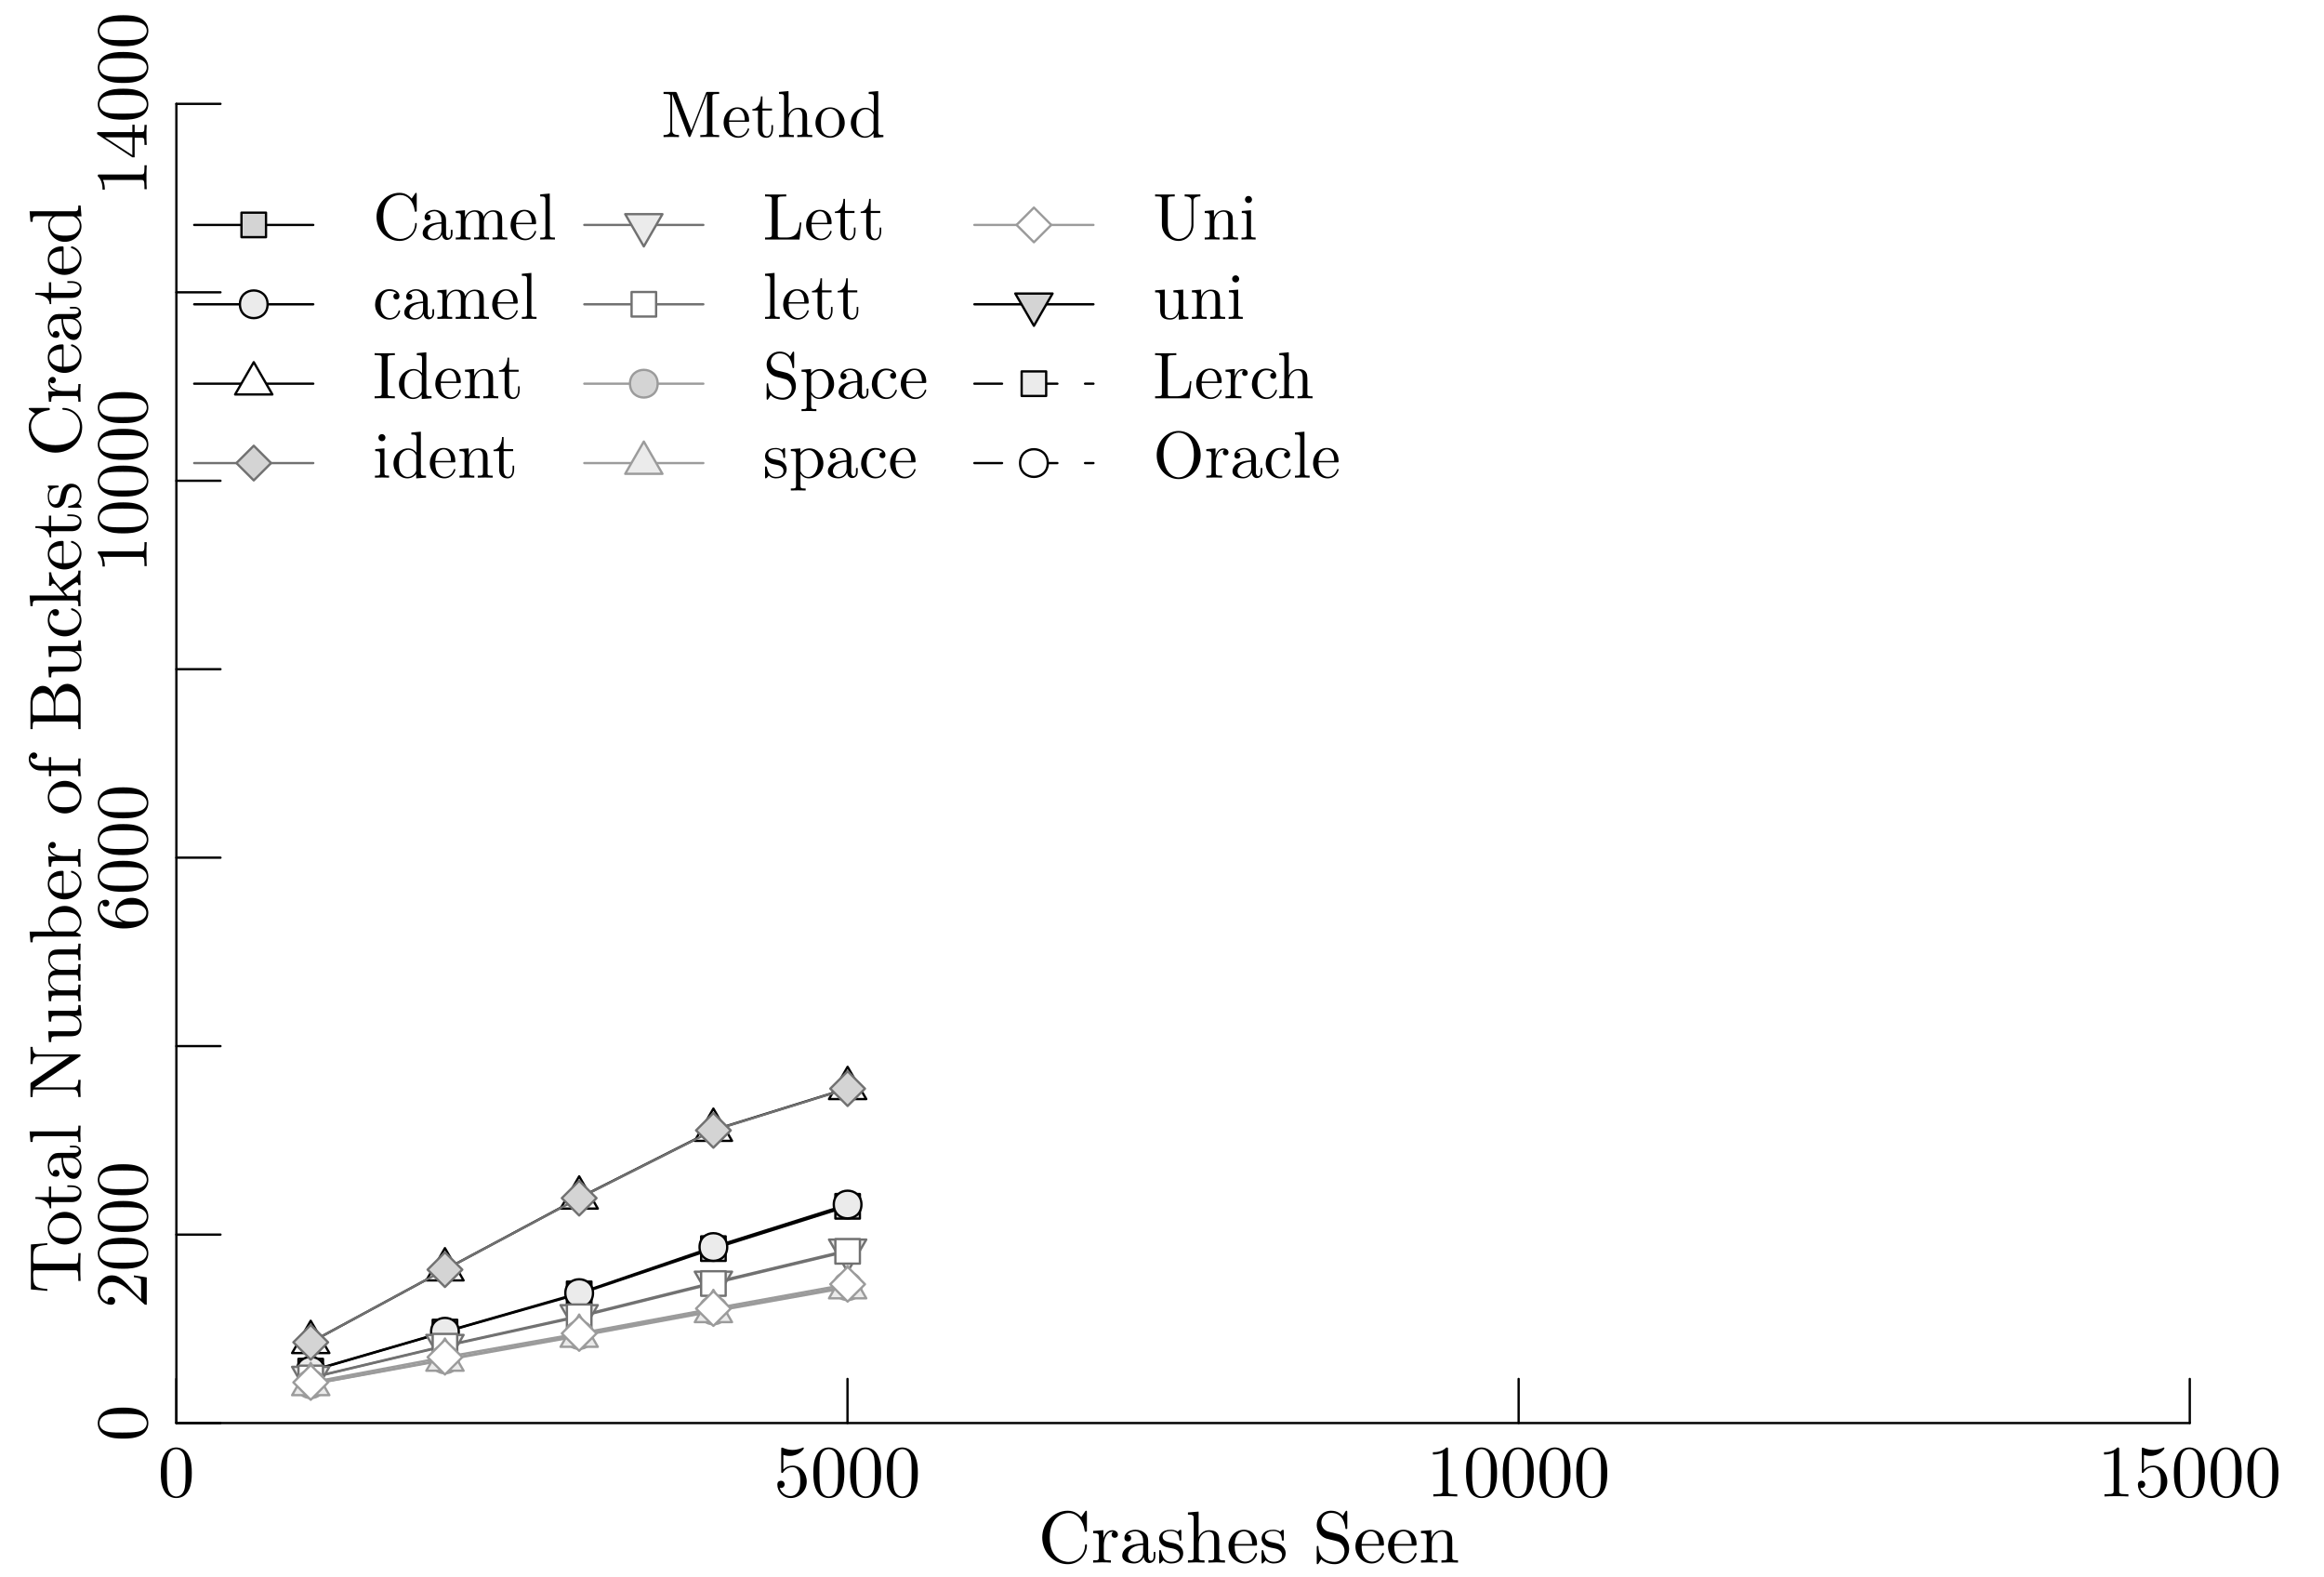 <?xml version="1.0" encoding="UTF-8"?>
<svg xmlns="http://www.w3.org/2000/svg" xmlns:xlink="http://www.w3.org/1999/xlink" width="252pt" height="171pt" viewBox="0 0 252 171" version="1.1">
<defs>
<g>
<symbol overflow="visible" id="glyph0-0">
<path style="stroke:none;" d=""/>
</symbol>
<symbol overflow="visible" id="glyph0-1">
<path style="stroke:none;" d="M -2.547 -3.672 C -3.188 -3.672 -3.828 -3.625 -4.422 -3.344 C -5.172 -2.984 -5.312 -2.328 -5.312 -1.984 C -5.312 -1.516 -5.094 -0.938 -4.359 -0.609 C -3.812 -0.344 -3.188 -0.312 -2.547 -0.312 C -1.953 -0.312 -1.234 -0.344 -0.625 -0.672 C 0.016 -1.016 0.172 -1.594 0.172 -1.984 C 0.172 -2.422 0.016 -3.016 -0.75 -3.375 C -1.297 -3.625 -1.922 -3.672 -2.547 -3.672 Z M -2.641 -3 C -2.047 -3 -1.5 -3 -1 -2.922 C -0.234 -2.797 0 -2.344 0 -1.984 C 0 -1.672 -0.203 -1.203 -0.969 -1.062 C -1.438 -0.969 -2.172 -0.969 -2.641 -0.969 C -3.156 -0.969 -3.688 -0.969 -4.109 -1.031 C -5.062 -1.188 -5.125 -1.781 -5.125 -1.984 C -5.125 -2.25 -4.984 -2.766 -4.203 -2.922 C -3.75 -3 -3.141 -3 -2.641 -3 Z M -2.641 -3 "/>
</symbol>
<symbol overflow="visible" id="glyph0-2">
<path style="stroke:none;" d="M -1.391 -3.578 L -1.391 -3.375 C -1.141 -3.344 -0.797 -3.281 -0.672 -3.203 C -0.609 -3.141 -0.609 -2.625 -0.609 -2.453 L -0.609 -1.016 L -1.438 -1.859 C -2.531 -3.094 -2.969 -3.578 -3.766 -3.578 C -4.672 -3.578 -5.312 -2.859 -5.312 -1.891 C -5.312 -0.984 -4.578 -0.391 -3.859 -0.391 C -3.422 -0.391 -3.422 -0.797 -3.422 -0.828 C -3.422 -0.953 -3.516 -1.234 -3.844 -1.234 C -4.047 -1.234 -4.25 -1.094 -4.25 -0.812 C -4.25 -0.75 -4.25 -0.734 -4.25 -0.703 C -4.766 -0.891 -5.062 -1.328 -5.062 -1.781 C -5.062 -2.516 -4.422 -2.859 -3.766 -2.859 C -3.125 -2.859 -2.5 -2.453 -2 -2.016 L -0.297 -0.484 C -0.203 -0.391 -0.188 -0.391 0 -0.391 L 0 -3.359 Z M -1.391 -3.578 "/>
</symbol>
<symbol overflow="visible" id="glyph0-3">
<path style="stroke:none;" d="M -1.625 -3.641 C -2.641 -3.641 -3.406 -2.938 -3.406 -2.047 C -3.406 -1.5 -3 -1.219 -2.609 -1.047 L -2.812 -1.047 C -4.828 -1.047 -5.109 -2.047 -5.109 -2.453 C -5.109 -2.641 -5.062 -2.969 -4.797 -3.141 C -4.797 -3.031 -4.797 -2.703 -4.438 -2.703 C -4.188 -2.703 -4.062 -2.906 -4.062 -3.078 C -4.062 -3.203 -4.141 -3.438 -4.453 -3.438 C -4.922 -3.438 -5.312 -3.094 -5.312 -2.438 C -5.312 -1.406 -4.281 -0.328 -2.516 -0.328 C -0.391 -0.328 0.172 -1.266 0.172 -2 C 0.172 -2.891 -0.578 -3.641 -1.625 -3.641 Z M -1.641 -2.922 C -1.25 -2.922 -0.859 -2.922 -0.562 -2.781 C -0.094 -2.547 -0.047 -2.188 -0.047 -2 C -0.047 -1.5 -0.531 -1.266 -0.641 -1.219 C -1.016 -1.062 -1.656 -1.062 -1.797 -1.062 C -2.422 -1.062 -3.219 -1.328 -3.219 -2.047 C -3.219 -2.172 -3.219 -2.531 -2.719 -2.781 C -2.438 -2.922 -2.031 -2.922 -1.641 -2.922 Z M -1.641 -2.922 "/>
</symbol>
<symbol overflow="visible" id="glyph0-4">
<path style="stroke:none;" d="M 0 -3.344 L -0.25 -3.344 L -0.25 -3.078 C -0.25 -2.359 -0.328 -2.344 -0.625 -2.344 L -5.094 -2.344 C -5.297 -2.344 -5.312 -2.344 -5.312 -2.156 C -4.797 -1.672 -4.797 -0.969 -4.797 -0.703 L -4.547 -0.703 C -4.547 -0.875 -4.547 -1.344 -4.75 -1.75 L -0.625 -1.75 C -0.344 -1.75 -0.25 -1.734 -0.25 -1.016 L -0.25 -0.75 L 0 -0.75 C -0.031 -1.031 -0.031 -1.734 -0.031 -2.047 C -0.031 -2.359 -0.031 -3.062 0 -3.344 Z M 0 -3.344 "/>
</symbol>
<symbol overflow="visible" id="glyph0-5">
<path style="stroke:none;" d="M -1.312 -3.75 L -1.562 -3.75 L -1.562 -2.953 L -5.188 -2.953 C -5.344 -2.953 -5.391 -2.953 -5.391 -2.828 C -5.391 -2.75 -5.391 -2.734 -5.297 -2.672 L -1.562 -0.219 L -1.312 -0.219 L -1.312 -2.344 L -0.625 -2.344 C -0.328 -2.344 -0.25 -2.328 -0.25 -1.734 L -0.25 -1.562 L 0 -1.562 C -0.031 -1.891 -0.031 -2.312 -0.031 -2.641 C -0.031 -2.984 -0.031 -3.406 0 -3.734 L -0.25 -3.734 L -0.25 -3.562 C -0.25 -2.969 -0.328 -2.953 -0.625 -2.953 L -1.312 -2.953 Z M -1.562 -2.391 L -1.562 -0.453 L -4.531 -2.391 Z M -1.562 -2.391 "/>
</symbol>
<symbol overflow="visible" id="glyph0-6">
<path style="stroke:none;" d="M -3.609 -5.453 L -5.391 -5.312 L -5.391 -0.438 L -3.609 -0.281 L -3.609 -0.484 C -4.891 -0.594 -5.141 -0.719 -5.141 -1.922 C -5.141 -2.062 -5.141 -2.266 -5.125 -2.344 C -5.094 -2.516 -5.016 -2.516 -4.828 -2.516 L -0.625 -2.516 C -0.359 -2.516 -0.25 -2.516 -0.25 -1.688 L -0.25 -1.359 L 0 -1.359 C -0.031 -1.688 -0.031 -2.5 -0.031 -2.875 C -0.031 -3.234 -0.031 -4.062 0 -4.375 L -0.25 -4.375 L -0.25 -4.062 C -0.25 -3.234 -0.359 -3.234 -0.625 -3.234 L -4.828 -3.234 C -4.984 -3.234 -5.094 -3.234 -5.125 -3.375 C -5.141 -3.453 -5.141 -3.672 -5.141 -3.828 C -5.141 -5.031 -4.891 -5.141 -3.609 -5.266 Z M -3.609 -5.453 "/>
</symbol>
<symbol overflow="visible" id="glyph0-7">
<path style="stroke:none;" d="M -1.703 -3.75 C -2.719 -3.75 -3.562 -2.953 -3.562 -1.984 C -3.562 -1 -2.703 -0.219 -1.703 -0.219 C -0.672 -0.219 0.094 -1.047 0.094 -1.984 C 0.094 -2.953 -0.688 -3.75 -1.703 -3.75 Z M -1.766 -3.094 C -1.484 -3.094 -1.047 -3.094 -0.703 -2.922 C -0.344 -2.734 -0.109 -2.391 -0.109 -1.984 C -0.109 -1.656 -0.281 -1.297 -0.641 -1.078 C -1 -0.891 -1.484 -0.891 -1.766 -0.891 C -2.078 -0.891 -2.516 -0.891 -2.859 -1.078 C -3.234 -1.297 -3.391 -1.672 -3.391 -1.984 C -3.391 -2.328 -3.219 -2.672 -2.875 -2.891 C -2.531 -3.094 -2.078 -3.094 -1.766 -3.094 Z M -1.766 -3.094 "/>
</symbol>
<symbol overflow="visible" id="glyph0-8">
<path style="stroke:none;" d="M -0.984 -2.641 L -1.438 -2.641 L -1.438 -2.453 L -1 -2.453 C -0.422 -2.453 -0.109 -2.203 -0.109 -1.906 C -0.109 -1.375 -0.844 -1.375 -0.969 -1.375 L -3.188 -1.375 L -3.188 -2.516 L -3.438 -2.516 L -3.438 -1.375 L -4.906 -1.375 L -4.906 -1.172 C -4.25 -1.172 -3.391 -0.938 -3.359 -0.156 L -3.188 -0.156 L -3.188 -0.828 L -0.984 -0.828 C -0.016 -0.828 0.094 -1.562 0.094 -1.859 C 0.094 -2.422 -0.484 -2.641 -0.984 -2.641 Z M -0.984 -2.641 "/>
</symbol>
<symbol overflow="visible" id="glyph0-9">
<path style="stroke:none;" d="M -0.703 -3.844 L -1.156 -3.844 L -1.156 -3.656 L -0.703 -3.656 C -0.25 -3.656 -0.203 -3.453 -0.203 -3.359 C -0.203 -3.094 -0.562 -3.062 -0.594 -3.062 L -2.188 -3.062 C -2.531 -3.062 -2.844 -3.062 -3.125 -2.781 C -3.438 -2.469 -3.562 -2.078 -3.562 -1.688 C -3.562 -1.031 -3.203 -0.484 -2.672 -0.484 C -2.438 -0.484 -2.297 -0.641 -2.297 -0.859 C -2.297 -1.078 -2.453 -1.219 -2.656 -1.219 C -2.75 -1.219 -3.016 -1.172 -3.031 -0.812 C -3.312 -1.031 -3.391 -1.422 -3.391 -1.672 C -3.391 -2.062 -3.078 -2.516 -2.375 -2.516 L -2.078 -2.516 C -2.062 -2.109 -2.031 -1.547 -1.797 -1.047 C -1.516 -0.453 -1.109 -0.25 -0.75 -0.25 C -0.109 -0.25 0.094 -1.031 0.094 -1.531 C 0.094 -2.062 -0.234 -2.422 -0.609 -2.578 C -0.281 -2.609 0.047 -2.828 0.047 -3.203 C 0.047 -3.359 -0.062 -3.844 -0.703 -3.844 Z M -1.109 -2.516 C -0.359 -2.516 -0.094 -1.938 -0.094 -1.578 C -0.094 -1.188 -0.359 -0.875 -0.766 -0.875 C -1.203 -0.875 -1.859 -1.203 -1.906 -2.516 Z M -1.109 -2.516 "/>
</symbol>
<symbol overflow="visible" id="glyph0-10">
<path style="stroke:none;" d="M 0 -2.031 L -0.25 -2.031 C -0.25 -1.5 -0.25 -1.406 -0.609 -1.406 L -5.531 -1.406 L -5.438 -0.266 L -5.203 -0.266 C -5.203 -0.828 -5.141 -0.891 -4.75 -0.891 L -0.609 -0.891 C -0.25 -0.891 -0.25 -0.797 -0.25 -0.266 L 0 -0.266 L -0.031 -1.141 Z M 0 -2.031 "/>
</symbol>
<symbol overflow="visible" id="glyph0-11">
<path style="stroke:none;" d=""/>
</symbol>
<symbol overflow="visible" id="glyph0-12">
<path style="stroke:none;" d="M -5.203 -5.703 L -5.438 -5.703 L -5.422 -4.766 L -5.438 -3.844 L -5.203 -3.844 C -5.203 -4.656 -4.828 -4.656 -4.609 -4.656 L -1.203 -4.656 L -5.344 -1.844 C -5.438 -1.781 -5.438 -1.766 -5.438 -1.625 L -5.438 -0.266 L -5.203 -0.266 L -5.203 -0.5 C -5.203 -0.609 -5.188 -0.766 -5.172 -0.891 C -5.156 -1.078 -5.141 -1.078 -5 -1.078 L -0.844 -1.078 C -0.625 -1.078 -0.25 -1.078 -0.25 -0.266 L 0 -0.266 L -0.031 -1.188 L 0 -2.125 L -0.25 -2.125 C -0.25 -1.312 -0.625 -1.312 -0.844 -1.312 L -4.984 -1.312 C -4.938 -1.344 -4.938 -1.359 -4.891 -1.391 L -0.109 -4.641 C -0.016 -4.703 0 -4.719 0 -4.766 C 0 -4.891 -0.062 -4.891 -0.203 -4.891 L -4.609 -4.891 C -4.828 -4.891 -5.203 -4.891 -5.203 -5.703 Z M -5.203 -5.703 "/>
</symbol>
<symbol overflow="visible" id="glyph0-13">
<path style="stroke:none;" d="M 0 -4.266 L -0.25 -4.266 C -0.25 -3.703 -0.297 -3.641 -0.688 -3.641 L -3.516 -3.641 L -3.438 -2.469 L -3.188 -2.469 C -3.188 -3.031 -3.125 -3.094 -2.734 -3.094 L -1.328 -3.094 C -0.625 -3.094 -0.094 -2.703 -0.094 -2.125 C -0.094 -1.453 -0.469 -1.422 -0.875 -1.422 L -3.516 -1.422 L -3.438 -0.25 L -3.188 -0.25 C -3.188 -0.875 -3.156 -0.875 -2.453 -0.875 L -1.266 -0.875 C -0.641 -0.875 0.094 -0.875 0.094 -2.094 C 0.094 -2.531 -0.141 -2.891 -0.625 -3.109 L 0.094 -3.109 Z M 0 -4.266 "/>
</symbol>
<symbol overflow="visible" id="glyph0-14">
<path style="stroke:none;" d="M 0 -6.484 L -0.25 -6.484 C -0.25 -6.062 -0.25 -5.859 -0.484 -5.859 L -2.016 -5.859 C -2.688 -5.859 -2.938 -5.859 -3.234 -5.609 C -3.359 -5.5 -3.516 -5.234 -3.516 -4.766 C -3.516 -4.109 -3.047 -3.75 -2.734 -3.625 C -3.438 -3.5 -3.516 -2.922 -3.516 -2.562 C -3.516 -1.969 -3.172 -1.609 -2.688 -1.375 L -3.516 -1.375 L -3.438 -0.25 L -3.188 -0.25 C -3.188 -0.812 -3.125 -0.875 -2.734 -0.875 L -0.609 -0.875 C -0.25 -0.875 -0.25 -0.781 -0.25 -0.25 L 0 -0.25 L -0.031 -1.156 L 0 -2.047 L -0.25 -2.047 C -0.25 -1.516 -0.25 -1.422 -0.609 -1.422 L -2.078 -1.422 C -2.906 -1.422 -3.344 -1.984 -3.344 -2.5 C -3.344 -3 -2.922 -3.094 -2.469 -3.094 L -0.609 -3.094 C -0.25 -3.094 -0.25 -3 -0.25 -2.469 L 0 -2.469 L -0.031 -3.375 L 0 -4.266 L -0.25 -4.266 C -0.25 -3.734 -0.25 -3.641 -0.609 -3.641 L -2.078 -3.641 C -2.906 -3.641 -3.344 -4.203 -3.344 -4.719 C -3.344 -5.219 -2.922 -5.312 -2.469 -5.312 L -0.609 -5.312 C -0.25 -5.312 -0.25 -5.219 -0.25 -4.688 L 0 -4.688 L -0.031 -5.594 Z M 0 -6.484 "/>
</symbol>
<symbol overflow="visible" id="glyph0-15">
<path style="stroke:none;" d="M -1.719 -4.156 C -2.734 -4.156 -3.516 -3.375 -3.516 -2.469 C -3.516 -1.844 -3.141 -1.5 -3 -1.375 L -5.531 -1.375 L -5.438 -0.219 L -5.203 -0.219 C -5.203 -0.781 -5.141 -0.844 -4.75 -0.844 L 0 -0.844 L 0 -1.047 L -0.5 -1.328 C -0.312 -1.453 0.094 -1.781 0.094 -2.375 C 0.094 -3.328 -0.688 -4.156 -1.719 -4.156 Z M -1.734 -3.484 C -1.438 -3.484 -0.953 -3.469 -0.594 -3.25 C -0.344 -3.078 -0.094 -2.766 -0.094 -2.344 C -0.094 -1.984 -0.281 -1.703 -0.578 -1.5 C -0.734 -1.391 -0.766 -1.391 -0.906 -1.391 L -2.547 -1.391 C -2.703 -1.391 -2.703 -1.391 -2.844 -1.484 C -3.281 -1.797 -3.344 -2.234 -3.344 -2.422 C -3.344 -2.781 -3.141 -3.062 -2.844 -3.266 C -2.516 -3.469 -2.062 -3.484 -1.734 -3.484 Z M -1.734 -3.484 "/>
</symbol>
<symbol overflow="visible" id="glyph0-16">
<path style="stroke:none;" d="M -0.953 -3.312 C -1.031 -3.312 -1.047 -3.25 -1.047 -3.203 C -1.047 -3.125 -1 -3.109 -0.938 -3.094 C -0.109 -2.828 -0.109 -2.109 -0.109 -2.031 C -0.109 -1.625 -0.344 -1.312 -0.641 -1.125 C -1.031 -0.891 -1.547 -0.891 -1.844 -0.891 L -1.844 -3.109 C -1.844 -3.281 -1.844 -3.312 -2.016 -3.312 C -2.797 -3.312 -3.562 -2.875 -3.562 -1.875 C -3.562 -0.953 -2.75 -0.219 -1.75 -0.219 C -0.688 -0.219 0.094 -1.062 0.094 -1.969 C 0.094 -2.953 -0.797 -3.312 -0.953 -3.312 Z M -2.016 -2.781 L -2.016 -0.891 C -3.203 -0.938 -3.391 -1.609 -3.391 -1.875 C -3.391 -2.703 -2.312 -2.781 -2.016 -2.781 Z M -2.016 -2.781 "/>
</symbol>
<symbol overflow="visible" id="glyph0-17">
<path style="stroke:none;" d="M -3.031 -2.906 C -3.297 -2.906 -3.516 -2.656 -3.516 -2.312 C -3.516 -1.734 -2.984 -1.438 -2.641 -1.328 L -3.516 -1.328 L -3.438 -0.219 L -3.188 -0.219 C -3.188 -0.781 -3.125 -0.844 -2.734 -0.844 L -0.609 -0.844 C -0.25 -0.844 -0.25 -0.75 -0.25 -0.219 L 0 -0.219 L -0.031 -1.125 C -0.031 -1.453 -0.031 -1.828 0 -2.141 L -0.25 -2.141 L -0.25 -1.969 C -0.25 -1.391 -0.328 -1.375 -0.625 -1.375 L -1.844 -1.375 C -2.641 -1.375 -3.344 -1.703 -3.344 -2.312 C -3.344 -2.359 -3.344 -2.375 -3.344 -2.406 C -3.328 -2.375 -3.234 -2.219 -3.031 -2.219 C -2.812 -2.219 -2.688 -2.375 -2.688 -2.562 C -2.688 -2.703 -2.781 -2.906 -3.031 -2.906 Z M -3.031 -2.906 "/>
</symbol>
<symbol overflow="visible" id="glyph0-18">
<path style="stroke:none;" d="M -5.062 -2.844 C -5.359 -2.844 -5.625 -2.547 -5.625 -2.125 C -5.625 -1.562 -5.203 -0.891 -4.344 -0.891 L -3.438 -0.891 L -3.438 -0.266 L -3.188 -0.266 L -3.188 -0.891 L -0.609 -0.891 C -0.25 -0.891 -0.25 -0.812 -0.25 -0.266 L 0 -0.266 L -0.031 -1.172 C -0.031 -1.5 -0.031 -1.875 0 -2.188 L -0.25 -2.188 L -0.25 -2.031 C -0.25 -1.438 -0.328 -1.422 -0.625 -1.422 L -3.188 -1.422 L -3.188 -2.328 L -3.438 -2.328 L -3.438 -1.391 L -4.359 -1.391 C -5.062 -1.391 -5.438 -1.781 -5.438 -2.125 C -5.438 -2.156 -5.438 -2.266 -5.391 -2.391 C -5.359 -2.297 -5.25 -2.156 -5.047 -2.156 C -4.875 -2.156 -4.703 -2.281 -4.703 -2.5 C -4.703 -2.719 -4.875 -2.844 -5.062 -2.844 Z M -5.062 -2.844 "/>
</symbol>
<symbol overflow="visible" id="glyph0-19">
<path style="stroke:none;" d="M -1.453 -5.188 C -2.156 -5.188 -2.75 -4.531 -2.844 -3.656 C -3 -4.422 -3.5 -4.969 -4.094 -4.969 C -4.797 -4.969 -5.438 -4.234 -5.438 -3.203 L -5.438 -0.281 L -5.203 -0.281 L -5.203 -0.484 C -5.203 -1.094 -5.109 -1.109 -4.828 -1.109 L -0.625 -1.109 C -0.328 -1.109 -0.25 -1.094 -0.25 -0.484 L -0.25 -0.281 L 0 -0.281 L 0 -3.406 C 0 -4.469 -0.703 -5.188 -1.453 -5.188 Z M -4.094 -4.203 C -3.578 -4.203 -2.922 -3.812 -2.922 -2.922 L -2.922 -1.766 L -4.875 -1.766 C -5.141 -1.766 -5.203 -1.781 -5.203 -2.156 L -5.203 -3.141 C -5.203 -3.922 -4.516 -4.203 -4.094 -4.203 Z M -1.469 -4.391 C -0.906 -4.391 -0.25 -3.969 -0.25 -3.156 L -0.25 -2.156 C -0.25 -1.781 -0.297 -1.766 -0.562 -1.766 L -2.734 -1.766 L -2.734 -3.266 C -2.734 -4.062 -2 -4.391 -1.469 -4.391 Z M -1.469 -4.391 "/>
</symbol>
<symbol overflow="visible" id="glyph0-20">
<path style="stroke:none;" d="M -0.953 -3.312 C -1.031 -3.312 -1.031 -3.234 -1.031 -3.203 C -1.031 -3.125 -1 -3.109 -0.953 -3.094 C -0.203 -2.875 -0.109 -2.344 -0.109 -2.062 C -0.109 -1.641 -0.453 -0.938 -1.734 -0.938 C -3.031 -0.938 -3.375 -1.578 -3.375 -2.016 C -3.375 -2.078 -3.359 -2.578 -3.078 -2.859 C -3.047 -2.531 -2.812 -2.484 -2.703 -2.484 C -2.5 -2.484 -2.344 -2.625 -2.344 -2.859 C -2.344 -3.062 -2.484 -3.219 -2.719 -3.219 C -3.266 -3.219 -3.562 -2.609 -3.562 -2 C -3.562 -1 -2.703 -0.266 -1.719 -0.266 C -0.703 -0.266 0.094 -1.062 0.094 -1.984 C 0.094 -3.047 -0.875 -3.312 -0.953 -3.312 Z M -0.953 -3.312 "/>
</symbol>
<symbol overflow="visible" id="glyph0-21">
<path style="stroke:none;" d="M 0 -4.078 L -0.25 -4.078 C -0.25 -3.781 -0.25 -3.609 -0.672 -3.297 L -2.094 -2.281 C -2.109 -2.281 -2.156 -2.234 -2.188 -2.234 C -2.219 -2.234 -2.688 -2.812 -2.75 -2.891 C -3.156 -3.391 -3.172 -3.719 -3.188 -3.891 L -3.438 -3.891 C -3.406 -3.656 -3.406 -3.547 -3.406 -3.328 C -3.406 -3.047 -3.422 -2.547 -3.438 -2.438 L -3.188 -2.438 C -3.172 -2.594 -3.094 -2.672 -2.984 -2.672 C -2.828 -2.672 -2.734 -2.562 -2.672 -2.5 L -1.703 -1.375 L -5.531 -1.375 L -5.438 -0.219 L -5.203 -0.219 C -5.203 -0.781 -5.141 -0.844 -4.75 -0.844 L -0.609 -0.844 C -0.25 -0.844 -0.25 -0.75 -0.25 -0.219 L 0 -0.219 L -0.031 -1.094 L 0 -1.969 L -0.25 -1.969 C -0.25 -1.438 -0.25 -1.344 -0.609 -1.344 L -1.422 -1.344 L -1.859 -1.859 C -1.016 -2.469 -0.578 -2.812 -0.438 -2.812 C -0.281 -2.812 -0.25 -2.672 -0.25 -2.516 L 0 -2.516 L -0.031 -3.375 C -0.031 -3.609 -0.016 -3.844 0 -4.078 Z M 0 -4.078 "/>
</symbol>
<symbol overflow="visible" id="glyph0-22">
<path style="stroke:none;" d="M -1.016 -2.875 C -1.438 -2.875 -1.688 -2.625 -1.781 -2.531 C -2.031 -2.266 -2.094 -1.953 -2.156 -1.625 C -2.25 -1.172 -2.344 -0.641 -2.812 -0.641 C -3.094 -0.641 -3.422 -0.859 -3.422 -1.531 C -3.422 -2.422 -2.703 -2.453 -2.453 -2.469 C -2.375 -2.484 -2.375 -2.562 -2.375 -2.562 C -2.375 -2.672 -2.422 -2.672 -2.578 -2.672 L -3.375 -2.672 C -3.516 -2.672 -3.562 -2.672 -3.562 -2.578 C -3.562 -2.547 -3.562 -2.531 -3.469 -2.422 C -3.438 -2.406 -3.375 -2.312 -3.344 -2.281 C -3.562 -1.984 -3.562 -1.656 -3.562 -1.531 C -3.562 -0.562 -3.031 -0.266 -2.594 -0.266 C -2.312 -0.266 -2.094 -0.391 -1.906 -0.609 C -1.703 -0.859 -1.656 -1.078 -1.547 -1.656 C -1.516 -1.828 -1.391 -2.484 -0.812 -2.484 C -0.406 -2.484 -0.094 -2.203 -0.094 -1.578 C -0.094 -0.922 -0.547 -0.625 -1.219 -0.484 C -1.328 -0.453 -1.359 -0.453 -1.359 -0.359 C -1.359 -0.266 -1.297 -0.266 -1.156 -0.266 L -0.109 -0.266 C 0.031 -0.266 0.094 -0.266 0.094 -0.344 C 0.094 -0.391 0.078 -0.391 -0.078 -0.547 C -0.094 -0.562 -0.109 -0.562 -0.25 -0.703 C 0.078 -1.062 0.094 -1.422 0.094 -1.578 C 0.094 -2.5 -0.453 -2.875 -1.016 -2.875 Z M -1.016 -2.875 "/>
</symbol>
<symbol overflow="visible" id="glyph0-23">
<path style="stroke:none;" d="M -1.859 -5.297 C -1.938 -5.297 -1.984 -5.297 -1.984 -5.203 C -1.984 -5.109 -1.938 -5.109 -1.859 -5.094 C -0.719 -5.031 -0.078 -4.188 -0.078 -3.312 C -0.078 -2.828 -0.344 -1.266 -2.719 -1.266 C -5.094 -1.266 -5.375 -2.828 -5.375 -3.312 C -5.375 -4.172 -4.641 -4.891 -3.484 -5.047 C -3.375 -5.062 -3.344 -5.062 -3.344 -5.172 C -3.344 -5.297 -3.375 -5.297 -3.531 -5.297 L -5.422 -5.297 C -5.562 -5.297 -5.625 -5.297 -5.625 -5.219 C -5.625 -5.172 -5.625 -5.141 -5.516 -5.078 L -4.938 -4.688 C -5.219 -4.391 -5.625 -3.984 -5.625 -3.219 C -5.625 -1.734 -4.344 -0.453 -2.719 -0.453 C -1.078 -0.453 0.172 -1.734 0.172 -3.219 C 0.172 -4.516 -0.938 -5.297 -1.859 -5.297 Z M -1.859 -5.297 "/>
</symbol>
<symbol overflow="visible" id="glyph0-24">
<path style="stroke:none;" d="M 0 -4.203 L -0.25 -4.203 C -0.25 -3.641 -0.297 -3.578 -0.688 -3.578 L -5.531 -3.578 L -5.438 -2.438 L -5.203 -2.438 C -5.203 -2.984 -5.141 -3.047 -4.75 -3.047 L -3.031 -3.047 C -3.312 -2.828 -3.516 -2.484 -3.516 -2.047 C -3.516 -1.109 -2.734 -0.266 -1.719 -0.266 C -0.703 -0.266 0.094 -1.047 0.094 -1.953 C 0.094 -2.469 -0.188 -2.828 -0.438 -3.031 L 0.094 -3.031 Z M -0.938 -3.031 C -0.797 -3.031 -0.781 -3.031 -0.641 -2.938 C -0.266 -2.703 -0.094 -2.344 -0.094 -2 C -0.094 -1.641 -0.297 -1.359 -0.594 -1.156 C -0.922 -0.953 -1.375 -0.938 -1.703 -0.938 C -2 -0.938 -2.484 -0.953 -2.844 -1.172 C -3.078 -1.344 -3.344 -1.656 -3.344 -2.078 C -3.344 -2.359 -3.234 -2.688 -2.875 -2.938 C -2.734 -3.031 -2.719 -3.031 -2.578 -3.031 Z M -0.938 -3.031 "/>
</symbol>
<symbol overflow="visible" id="glyph1-0">
<path style="stroke:none;" d=""/>
</symbol>
<symbol overflow="visible" id="glyph1-1">
<path style="stroke:none;" d="M 3.672 -2.547 C 3.672 -3.188 3.625 -3.828 3.344 -4.422 C 2.984 -5.172 2.328 -5.312 1.984 -5.312 C 1.516 -5.312 0.938 -5.094 0.609 -4.359 C 0.344 -3.812 0.312 -3.188 0.312 -2.547 C 0.312 -1.953 0.344 -1.234 0.672 -0.625 C 1.016 0.016 1.594 0.172 1.984 0.172 C 2.422 0.172 3.016 0.016 3.375 -0.75 C 3.625 -1.297 3.672 -1.922 3.672 -2.547 Z M 3 -2.641 C 3 -2.047 3 -1.5 2.922 -1 C 2.797 -0.234 2.344 0 1.984 0 C 1.672 0 1.203 -0.203 1.062 -0.969 C 0.969 -1.438 0.969 -2.172 0.969 -2.641 C 0.969 -3.156 0.969 -3.688 1.031 -4.109 C 1.188 -5.062 1.781 -5.125 1.984 -5.125 C 2.25 -5.125 2.766 -4.984 2.922 -4.203 C 3 -3.75 3 -3.141 3 -2.641 Z M 3 -2.641 "/>
</symbol>
<symbol overflow="visible" id="glyph1-2">
<path style="stroke:none;" d="M 3.578 -1.609 C 3.578 -2.547 2.922 -3.344 2.062 -3.344 C 1.688 -3.344 1.344 -3.219 1.047 -2.938 L 1.047 -4.5 C 1.219 -4.453 1.469 -4.391 1.734 -4.391 C 2.703 -4.391 3.266 -5.109 3.266 -5.219 C 3.266 -5.266 3.25 -5.312 3.188 -5.312 C 3.188 -5.312 3.156 -5.312 3.125 -5.281 C 2.969 -5.219 2.578 -5.047 2.047 -5.047 C 1.719 -5.047 1.359 -5.109 0.984 -5.281 C 0.922 -5.297 0.891 -5.297 0.891 -5.297 C 0.812 -5.297 0.812 -5.234 0.812 -5.109 L 0.812 -2.75 C 0.812 -2.609 0.812 -2.547 0.922 -2.547 C 0.969 -2.547 0.984 -2.562 1.016 -2.609 C 1.109 -2.734 1.406 -3.172 2.047 -3.172 C 2.469 -3.172 2.656 -2.812 2.719 -2.656 C 2.859 -2.359 2.875 -2.062 2.875 -1.656 C 2.875 -1.375 2.875 -0.906 2.672 -0.562 C 2.484 -0.25 2.188 -0.047 1.828 -0.047 C 1.25 -0.047 0.781 -0.469 0.656 -0.938 C 0.672 -0.938 0.703 -0.922 0.781 -0.922 C 1.047 -0.922 1.188 -1.125 1.188 -1.312 C 1.188 -1.5 1.047 -1.703 0.781 -1.703 C 0.672 -1.703 0.391 -1.656 0.391 -1.281 C 0.391 -0.594 0.953 0.172 1.844 0.172 C 2.766 0.172 3.578 -0.594 3.578 -1.609 Z M 3.578 -1.609 "/>
</symbol>
<symbol overflow="visible" id="glyph1-3">
<path style="stroke:none;" d="M 3.344 0 L 3.344 -0.25 L 3.078 -0.25 C 2.359 -0.25 2.344 -0.328 2.344 -0.625 L 2.344 -5.094 C 2.344 -5.297 2.344 -5.312 2.156 -5.312 C 1.672 -4.797 0.969 -4.797 0.703 -4.797 L 0.703 -4.547 C 0.875 -4.547 1.344 -4.547 1.75 -4.75 L 1.75 -0.625 C 1.75 -0.344 1.734 -0.25 1.016 -0.25 L 0.75 -0.25 L 0.75 0 C 1.031 -0.031 1.734 -0.031 2.047 -0.031 C 2.359 -0.031 3.062 -0.031 3.344 0 Z M 3.344 0 "/>
</symbol>
<symbol overflow="visible" id="glyph1-4">
<path style="stroke:none;" d="M 5.297 -1.859 C 5.297 -1.938 5.297 -1.984 5.203 -1.984 C 5.109 -1.984 5.109 -1.938 5.094 -1.859 C 5.031 -0.719 4.188 -0.078 3.312 -0.078 C 2.828 -0.078 1.266 -0.344 1.266 -2.719 C 1.266 -5.094 2.828 -5.375 3.312 -5.375 C 4.172 -5.375 4.891 -4.641 5.047 -3.484 C 5.062 -3.375 5.062 -3.344 5.172 -3.344 C 5.297 -3.344 5.297 -3.375 5.297 -3.531 L 5.297 -5.422 C 5.297 -5.562 5.297 -5.625 5.219 -5.625 C 5.172 -5.625 5.141 -5.625 5.078 -5.516 L 4.688 -4.938 C 4.391 -5.219 3.984 -5.625 3.219 -5.625 C 1.734 -5.625 0.453 -4.344 0.453 -2.719 C 0.453 -1.078 1.734 0.172 3.219 0.172 C 4.516 0.172 5.297 -0.938 5.297 -1.859 Z M 5.297 -1.859 "/>
</symbol>
<symbol overflow="visible" id="glyph1-5">
<path style="stroke:none;" d="M 2.906 -3.031 C 2.906 -3.297 2.656 -3.516 2.312 -3.516 C 1.734 -3.516 1.438 -2.984 1.328 -2.641 L 1.328 -3.516 L 0.219 -3.438 L 0.219 -3.188 C 0.781 -3.188 0.844 -3.125 0.844 -2.734 L 0.844 -0.609 C 0.844 -0.25 0.75 -0.25 0.219 -0.25 L 0.219 0 L 1.125 -0.031 C 1.453 -0.031 1.828 -0.031 2.141 0 L 2.141 -0.25 L 1.969 -0.25 C 1.391 -0.25 1.375 -0.328 1.375 -0.625 L 1.375 -1.844 C 1.375 -2.641 1.703 -3.344 2.312 -3.344 C 2.359 -3.344 2.375 -3.344 2.406 -3.344 C 2.375 -3.328 2.219 -3.234 2.219 -3.031 C 2.219 -2.812 2.375 -2.688 2.562 -2.688 C 2.703 -2.688 2.906 -2.781 2.906 -3.031 Z M 2.906 -3.031 "/>
</symbol>
<symbol overflow="visible" id="glyph1-6">
<path style="stroke:none;" d="M 3.844 -0.703 L 3.844 -1.156 L 3.656 -1.156 L 3.656 -0.703 C 3.656 -0.25 3.453 -0.203 3.359 -0.203 C 3.094 -0.203 3.062 -0.562 3.062 -0.594 L 3.062 -2.188 C 3.062 -2.531 3.062 -2.844 2.781 -3.125 C 2.469 -3.438 2.078 -3.562 1.688 -3.562 C 1.031 -3.562 0.484 -3.203 0.484 -2.672 C 0.484 -2.438 0.641 -2.297 0.859 -2.297 C 1.078 -2.297 1.219 -2.453 1.219 -2.656 C 1.219 -2.75 1.172 -3.016 0.812 -3.031 C 1.031 -3.312 1.422 -3.391 1.672 -3.391 C 2.062 -3.391 2.516 -3.078 2.516 -2.375 L 2.516 -2.078 C 2.109 -2.062 1.547 -2.031 1.047 -1.797 C 0.453 -1.516 0.25 -1.109 0.25 -0.75 C 0.25 -0.109 1.031 0.094 1.531 0.094 C 2.062 0.094 2.422 -0.234 2.578 -0.609 C 2.609 -0.281 2.828 0.047 3.203 0.047 C 3.359 0.047 3.844 -0.062 3.844 -0.703 Z M 2.516 -1.109 C 2.516 -0.359 1.938 -0.094 1.578 -0.094 C 1.188 -0.094 0.875 -0.359 0.875 -0.766 C 0.875 -1.203 1.203 -1.859 2.516 -1.906 Z M 2.516 -1.109 "/>
</symbol>
<symbol overflow="visible" id="glyph1-7">
<path style="stroke:none;" d="M 2.875 -1.016 C 2.875 -1.438 2.625 -1.688 2.531 -1.781 C 2.266 -2.031 1.953 -2.094 1.625 -2.156 C 1.172 -2.25 0.641 -2.344 0.641 -2.812 C 0.641 -3.094 0.859 -3.422 1.531 -3.422 C 2.422 -3.422 2.453 -2.703 2.469 -2.453 C 2.484 -2.375 2.562 -2.375 2.562 -2.375 C 2.672 -2.375 2.672 -2.422 2.672 -2.578 L 2.672 -3.375 C 2.672 -3.516 2.672 -3.562 2.578 -3.562 C 2.547 -3.562 2.531 -3.562 2.422 -3.469 C 2.406 -3.438 2.312 -3.375 2.281 -3.344 C 1.984 -3.562 1.656 -3.562 1.531 -3.562 C 0.562 -3.562 0.266 -3.031 0.266 -2.594 C 0.266 -2.312 0.391 -2.094 0.609 -1.906 C 0.859 -1.703 1.078 -1.656 1.656 -1.547 C 1.828 -1.516 2.484 -1.391 2.484 -0.812 C 2.484 -0.406 2.203 -0.094 1.578 -0.094 C 0.922 -0.094 0.625 -0.547 0.484 -1.219 C 0.453 -1.328 0.453 -1.359 0.359 -1.359 C 0.266 -1.359 0.266 -1.297 0.266 -1.156 L 0.266 -0.109 C 0.266 0.031 0.266 0.094 0.344 0.094 C 0.391 0.094 0.391 0.078 0.547 -0.078 C 0.562 -0.094 0.562 -0.109 0.703 -0.25 C 1.062 0.078 1.422 0.094 1.578 0.094 C 2.5 0.094 2.875 -0.453 2.875 -1.016 Z M 2.875 -1.016 "/>
</symbol>
<symbol overflow="visible" id="glyph1-8">
<path style="stroke:none;" d="M 4.266 0 L 4.266 -0.25 C 3.844 -0.25 3.656 -0.25 3.641 -0.484 L 3.641 -2.016 C 3.641 -2.688 3.641 -2.938 3.391 -3.234 C 3.281 -3.359 3.016 -3.516 2.562 -3.516 C 1.891 -3.516 1.531 -3.047 1.406 -2.75 L 1.406 -5.531 L 0.25 -5.438 L 0.25 -5.203 C 0.812 -5.203 0.875 -5.141 0.875 -4.75 L 0.875 -0.609 C 0.875 -0.25 0.781 -0.25 0.25 -0.25 L 0.25 0 L 1.156 -0.031 L 2.047 0 L 2.047 -0.25 C 1.516 -0.25 1.422 -0.25 1.422 -0.609 L 1.422 -2.078 C 1.422 -2.906 1.984 -3.344 2.5 -3.344 C 3 -3.344 3.094 -2.922 3.094 -2.469 L 3.094 -0.609 C 3.094 -0.25 3 -0.25 2.469 -0.25 L 2.469 0 L 3.375 -0.031 Z M 4.266 0 "/>
</symbol>
<symbol overflow="visible" id="glyph1-9">
<path style="stroke:none;" d="M 3.312 -0.953 C 3.312 -1.031 3.25 -1.047 3.203 -1.047 C 3.125 -1.047 3.109 -1 3.094 -0.938 C 2.828 -0.109 2.109 -0.109 2.031 -0.109 C 1.625 -0.109 1.312 -0.344 1.125 -0.641 C 0.891 -1.031 0.891 -1.547 0.891 -1.844 L 3.109 -1.844 C 3.281 -1.844 3.312 -1.844 3.312 -2.016 C 3.312 -2.797 2.875 -3.562 1.875 -3.562 C 0.953 -3.562 0.219 -2.75 0.219 -1.75 C 0.219 -0.688 1.062 0.094 1.969 0.094 C 2.953 0.094 3.312 -0.797 3.312 -0.953 Z M 2.781 -2.016 L 0.891 -2.016 C 0.938 -3.203 1.609 -3.391 1.875 -3.391 C 2.703 -3.391 2.781 -2.312 2.781 -2.016 Z M 2.781 -2.016 "/>
</symbol>
<symbol overflow="visible" id="glyph1-10">
<path style="stroke:none;" d=""/>
</symbol>
<symbol overflow="visible" id="glyph1-11">
<path style="stroke:none;" d="M 3.969 -1.484 C 3.969 -2.281 3.453 -2.938 2.781 -3.094 L 1.766 -3.344 C 1.266 -3.453 0.953 -3.891 0.953 -4.344 C 0.953 -4.906 1.391 -5.391 2.016 -5.391 C 3.344 -5.391 3.516 -4.094 3.562 -3.734 C 3.562 -3.688 3.562 -3.641 3.656 -3.641 C 3.766 -3.641 3.766 -3.672 3.766 -3.828 L 3.766 -5.422 C 3.766 -5.562 3.766 -5.625 3.672 -5.625 C 3.625 -5.625 3.609 -5.609 3.547 -5.516 L 3.281 -5.062 C 3.031 -5.297 2.703 -5.625 2 -5.625 C 1.109 -5.625 0.453 -4.922 0.453 -4.078 C 0.453 -3.406 0.875 -2.828 1.484 -2.609 C 1.578 -2.578 1.984 -2.484 2.547 -2.344 C 2.75 -2.297 3 -2.234 3.219 -1.938 C 3.391 -1.734 3.469 -1.469 3.469 -1.219 C 3.469 -0.641 3.062 -0.078 2.406 -0.078 C 2.172 -0.078 1.562 -0.109 1.141 -0.5 C 0.672 -0.938 0.656 -1.438 0.641 -1.734 C 0.641 -1.812 0.578 -1.812 0.547 -1.812 C 0.453 -1.812 0.453 -1.75 0.453 -1.609 L 0.453 -0.016 C 0.453 0.125 0.453 0.172 0.531 0.172 C 0.594 0.172 0.594 0.156 0.656 0.078 C 0.656 0.078 0.672 0.047 0.938 -0.375 C 1.188 -0.109 1.703 0.172 2.406 0.172 C 3.344 0.172 3.969 -0.609 3.969 -1.484 Z M 3.969 -1.484 "/>
</symbol>
<symbol overflow="visible" id="glyph1-12">
<path style="stroke:none;" d="M 4.266 0 L 4.266 -0.25 C 3.844 -0.25 3.656 -0.25 3.641 -0.484 L 3.641 -2.016 C 3.641 -2.688 3.641 -2.938 3.391 -3.234 C 3.281 -3.359 3.016 -3.516 2.562 -3.516 C 1.969 -3.516 1.609 -3.172 1.375 -2.688 L 1.375 -3.516 L 0.25 -3.438 L 0.25 -3.188 C 0.812 -3.188 0.875 -3.125 0.875 -2.734 L 0.875 -0.609 C 0.875 -0.25 0.781 -0.25 0.25 -0.25 L 0.25 0 L 1.156 -0.031 L 2.047 0 L 2.047 -0.25 C 1.516 -0.25 1.422 -0.25 1.422 -0.609 L 1.422 -2.078 C 1.422 -2.906 1.984 -3.344 2.5 -3.344 C 3 -3.344 3.094 -2.922 3.094 -2.469 L 3.094 -0.609 C 3.094 -0.25 3 -0.25 2.469 -0.25 L 2.469 0 L 3.375 -0.031 Z M 4.266 0 "/>
</symbol>
<symbol overflow="visible" id="glyph2-0">
<path style="stroke:none;" d=""/>
</symbol>
<symbol overflow="visible" id="glyph2-1">
<path style="stroke:none;" d="M 6.297 0 L 6.297 -0.219 L 6.125 -0.219 C 5.578 -0.219 5.562 -0.297 5.562 -0.562 L 5.562 -4.344 C 5.562 -4.594 5.578 -4.672 6.125 -4.672 L 6.297 -4.672 L 6.297 -4.891 L 5.094 -4.891 C 4.906 -4.891 4.906 -4.891 4.859 -4.766 L 3.281 -0.719 L 1.734 -4.734 C 1.656 -4.891 1.641 -4.891 1.484 -4.891 L 0.266 -4.891 L 0.266 -4.672 L 0.438 -4.672 C 0.984 -4.672 1 -4.594 1 -4.344 L 1 -0.75 C 1 -0.562 1 -0.219 0.266 -0.219 L 0.266 0 L 1.109 -0.016 L 1.938 0 L 1.938 -0.219 C 1.203 -0.219 1.203 -0.562 1.203 -0.75 L 1.203 -4.625 L 1.219 -4.625 L 2.938 -0.156 C 2.969 -0.062 3.016 0 3.078 0 C 3.156 0 3.188 -0.062 3.219 -0.141 L 4.984 -4.672 L 4.984 -0.562 C 4.984 -0.297 4.969 -0.219 4.422 -0.219 L 4.25 -0.219 L 4.25 0 C 4.516 -0.016 5 -0.016 5.281 -0.016 C 5.562 -0.016 6.031 -0.016 6.297 0 Z M 6.297 0 "/>
</symbol>
<symbol overflow="visible" id="glyph2-2">
<path style="stroke:none;" d="M 2.969 -0.859 C 2.969 -0.922 2.922 -0.938 2.891 -0.938 C 2.812 -0.938 2.797 -0.891 2.797 -0.844 C 2.531 -0.094 1.891 -0.094 1.828 -0.094 C 1.469 -0.094 1.172 -0.312 1.016 -0.578 C 0.797 -0.922 0.797 -1.406 0.797 -1.656 L 2.797 -1.656 C 2.953 -1.656 2.969 -1.656 2.969 -1.812 C 2.969 -2.516 2.594 -3.219 1.688 -3.219 C 0.859 -3.219 0.203 -2.469 0.203 -1.578 C 0.203 -0.609 0.953 0.078 1.781 0.078 C 2.656 0.078 2.969 -0.719 2.969 -0.859 Z M 2.5 -1.812 L 0.797 -1.812 C 0.844 -2.875 1.453 -3.062 1.688 -3.062 C 2.438 -3.062 2.5 -2.094 2.5 -1.812 Z M 2.5 -1.812 "/>
</symbol>
<symbol overflow="visible" id="glyph2-3">
<path style="stroke:none;" d="M 2.375 -0.891 L 2.375 -1.297 L 2.203 -1.297 L 2.203 -0.906 C 2.203 -0.375 1.984 -0.094 1.719 -0.094 C 1.234 -0.094 1.234 -0.75 1.234 -0.875 L 1.234 -2.875 L 2.266 -2.875 L 2.266 -3.094 L 1.234 -3.094 L 1.234 -4.406 L 1.062 -4.406 C 1.047 -3.828 0.844 -3.062 0.141 -3.031 L 0.141 -2.875 L 0.75 -2.875 L 0.75 -0.891 C 0.75 0 1.406 0.078 1.672 0.078 C 2.188 0.078 2.375 -0.438 2.375 -0.891 Z M 2.375 -0.891 "/>
</symbol>
<symbol overflow="visible" id="glyph2-4">
<path style="stroke:none;" d="M 3.844 0 L 3.844 -0.219 C 3.469 -0.219 3.281 -0.219 3.281 -0.438 L 3.281 -1.812 C 3.281 -2.422 3.281 -2.641 3.062 -2.906 C 2.953 -3.031 2.719 -3.172 2.297 -3.172 C 1.703 -3.172 1.391 -2.734 1.266 -2.484 L 1.266 -4.984 L 0.234 -4.891 L 0.234 -4.672 C 0.734 -4.672 0.781 -4.625 0.781 -4.281 L 0.781 -0.547 C 0.781 -0.219 0.703 -0.219 0.234 -0.219 L 0.234 0 L 1.047 -0.016 L 1.844 0 L 1.844 -0.219 C 1.359 -0.219 1.281 -0.219 1.281 -0.547 L 1.281 -1.859 C 1.281 -2.609 1.797 -3.016 2.25 -3.016 C 2.703 -3.016 2.781 -2.625 2.781 -2.219 L 2.781 -0.547 C 2.781 -0.219 2.703 -0.219 2.219 -0.219 L 2.219 0 L 3.031 -0.016 Z M 3.844 0 "/>
</symbol>
<symbol overflow="visible" id="glyph2-5">
<path style="stroke:none;" d="M 3.375 -1.531 C 3.375 -2.453 2.656 -3.219 1.797 -3.219 C 0.891 -3.219 0.203 -2.438 0.203 -1.531 C 0.203 -0.609 0.953 0.078 1.781 0.078 C 2.656 0.078 3.375 -0.625 3.375 -1.531 Z M 2.781 -1.594 C 2.781 -1.328 2.781 -0.953 2.625 -0.625 C 2.469 -0.312 2.156 -0.094 1.797 -0.094 C 1.484 -0.094 1.172 -0.25 0.969 -0.578 C 0.797 -0.891 0.797 -1.328 0.797 -1.594 C 0.797 -1.875 0.797 -2.266 0.969 -2.578 C 1.156 -2.906 1.5 -3.062 1.781 -3.062 C 2.094 -3.062 2.406 -2.891 2.594 -2.594 C 2.781 -2.281 2.781 -1.859 2.781 -1.594 Z M 2.781 -1.594 "/>
</symbol>
<symbol overflow="visible" id="glyph2-6">
<path style="stroke:none;" d="M 3.781 0 L 3.781 -0.219 C 3.281 -0.219 3.219 -0.266 3.219 -0.625 L 3.219 -4.984 L 2.188 -4.891 L 2.188 -4.672 C 2.688 -4.672 2.75 -4.625 2.75 -4.281 L 2.75 -2.719 C 2.531 -2.984 2.234 -3.172 1.844 -3.172 C 1 -3.172 0.25 -2.469 0.25 -1.547 C 0.25 -0.625 0.953 0.078 1.766 0.078 C 2.219 0.078 2.547 -0.172 2.719 -0.391 L 2.719 0.078 Z M 2.719 -0.844 C 2.719 -0.719 2.719 -0.703 2.641 -0.578 C 2.438 -0.234 2.109 -0.078 1.797 -0.078 C 1.484 -0.078 1.219 -0.266 1.047 -0.531 C 0.859 -0.828 0.844 -1.234 0.844 -1.531 C 0.844 -1.797 0.859 -2.234 1.062 -2.547 C 1.219 -2.781 1.484 -3.016 1.875 -3.016 C 2.125 -3.016 2.422 -2.906 2.641 -2.578 C 2.719 -2.453 2.719 -2.453 2.719 -2.312 Z M 2.719 -0.844 "/>
</symbol>
<symbol overflow="visible" id="glyph2-7">
<path style="stroke:none;" d="M 4.766 -1.672 C 4.766 -1.75 4.766 -1.797 4.672 -1.797 C 4.594 -1.797 4.594 -1.75 4.594 -1.672 C 4.531 -0.656 3.766 -0.062 2.984 -0.062 C 2.547 -0.062 1.141 -0.312 1.141 -2.453 C 1.141 -4.594 2.531 -4.828 2.969 -4.828 C 3.766 -4.828 4.391 -4.188 4.547 -3.141 C 4.547 -3.031 4.547 -3.016 4.656 -3.016 C 4.766 -3.016 4.766 -3.031 4.766 -3.188 L 4.766 -4.891 C 4.766 -5 4.766 -5.062 4.688 -5.062 C 4.656 -5.062 4.641 -5.062 4.578 -4.969 L 4.219 -4.438 C 3.953 -4.703 3.578 -5.062 2.891 -5.062 C 1.562 -5.062 0.406 -3.922 0.406 -2.453 C 0.406 -0.969 1.562 0.156 2.891 0.156 C 4.062 0.156 4.766 -0.844 4.766 -1.672 Z M 4.766 -1.672 "/>
</symbol>
<symbol overflow="visible" id="glyph2-8">
<path style="stroke:none;" d="M 3.469 -0.641 L 3.469 -1.047 L 3.281 -1.047 L 3.281 -0.641 C 3.281 -0.219 3.109 -0.172 3.031 -0.172 C 2.797 -0.172 2.766 -0.5 2.766 -0.531 L 2.766 -1.969 C 2.766 -2.281 2.766 -2.547 2.5 -2.812 C 2.219 -3.094 1.859 -3.219 1.516 -3.219 C 0.938 -3.219 0.438 -2.875 0.438 -2.406 C 0.438 -2.188 0.578 -2.062 0.766 -2.062 C 0.969 -2.062 1.094 -2.203 1.094 -2.391 C 1.094 -2.484 1.062 -2.719 0.734 -2.719 C 0.922 -2.969 1.281 -3.062 1.5 -3.062 C 1.859 -3.062 2.266 -2.781 2.266 -2.141 L 2.266 -1.875 C 1.906 -1.844 1.406 -1.828 0.953 -1.609 C 0.406 -1.375 0.234 -1 0.234 -0.688 C 0.234 -0.094 0.922 0.078 1.375 0.078 C 1.844 0.078 2.188 -0.203 2.312 -0.547 C 2.344 -0.266 2.531 0.047 2.875 0.047 C 3.031 0.047 3.469 -0.062 3.469 -0.641 Z M 2.266 -1 C 2.266 -0.328 1.75 -0.078 1.422 -0.078 C 1.078 -0.078 0.781 -0.328 0.781 -0.688 C 0.781 -1.078 1.078 -1.672 2.266 -1.719 Z M 2.266 -1 "/>
</symbol>
<symbol overflow="visible" id="glyph2-9">
<path style="stroke:none;" d="M 5.828 0 L 5.828 -0.219 C 5.453 -0.219 5.281 -0.219 5.266 -0.438 L 5.266 -1.812 C 5.266 -2.422 5.266 -2.641 5.047 -2.906 C 4.953 -3.031 4.719 -3.172 4.297 -3.172 C 3.688 -3.172 3.375 -2.734 3.25 -2.469 C 3.156 -3.094 2.625 -3.172 2.297 -3.172 C 1.781 -3.172 1.438 -2.859 1.234 -2.422 L 1.234 -3.172 L 0.234 -3.094 L 0.234 -2.875 C 0.734 -2.875 0.781 -2.812 0.781 -2.469 L 0.781 -0.547 C 0.781 -0.219 0.703 -0.219 0.234 -0.219 L 0.234 0 L 1.047 -0.016 L 1.844 0 L 1.844 -0.219 C 1.359 -0.219 1.281 -0.219 1.281 -0.547 L 1.281 -1.859 C 1.281 -2.609 1.797 -3.016 2.25 -3.016 C 2.703 -3.016 2.781 -2.625 2.781 -2.219 L 2.781 -0.547 C 2.781 -0.219 2.703 -0.219 2.219 -0.219 L 2.219 0 L 3.031 -0.016 L 3.844 0 L 3.844 -0.219 C 3.359 -0.219 3.281 -0.219 3.281 -0.547 L 3.281 -1.859 C 3.281 -2.609 3.781 -3.016 4.25 -3.016 C 4.703 -3.016 4.781 -2.625 4.781 -2.219 L 4.781 -0.547 C 4.781 -0.219 4.703 -0.219 4.219 -0.219 L 4.219 0 L 5.031 -0.016 Z M 5.828 0 "/>
</symbol>
<symbol overflow="visible" id="glyph2-10">
<path style="stroke:none;" d="M 1.828 0 L 1.828 -0.219 C 1.344 -0.219 1.266 -0.219 1.266 -0.547 L 1.266 -4.984 L 0.234 -4.891 L 0.234 -4.672 C 0.734 -4.672 0.797 -4.625 0.797 -4.281 L 0.797 -0.547 C 0.797 -0.219 0.719 -0.219 0.234 -0.219 L 0.234 0 L 1.031 -0.016 Z M 1.828 0 "/>
</symbol>
<symbol overflow="visible" id="glyph2-11">
<path style="stroke:none;" d="M 2.969 -0.859 C 2.969 -0.922 2.906 -0.922 2.891 -0.922 C 2.812 -0.922 2.797 -0.891 2.797 -0.859 C 2.578 -0.188 2.109 -0.094 1.844 -0.094 C 1.469 -0.094 0.844 -0.406 0.844 -1.562 C 0.844 -2.734 1.422 -3.031 1.812 -3.031 C 1.875 -3.031 2.328 -3.031 2.578 -2.766 C 2.281 -2.75 2.234 -2.531 2.234 -2.438 C 2.234 -2.25 2.359 -2.109 2.562 -2.109 C 2.75 -2.109 2.891 -2.234 2.891 -2.453 C 2.891 -2.938 2.359 -3.219 1.797 -3.219 C 0.906 -3.219 0.25 -2.438 0.25 -1.547 C 0.25 -0.625 0.953 0.078 1.781 0.078 C 2.75 0.078 2.969 -0.781 2.969 -0.859 Z M 2.969 -0.859 "/>
</symbol>
<symbol overflow="visible" id="glyph2-12">
<path style="stroke:none;" d="M 2.391 0 L 2.391 -0.219 L 2.203 -0.219 C 1.641 -0.219 1.609 -0.297 1.609 -0.562 L 1.609 -4.344 C 1.609 -4.594 1.641 -4.672 2.203 -4.672 L 2.391 -4.672 L 2.391 -4.891 C 2.141 -4.875 1.578 -4.875 1.297 -4.875 C 1.016 -4.875 0.453 -4.875 0.203 -4.891 L 0.203 -4.672 L 0.391 -4.672 C 0.953 -4.672 0.969 -4.594 0.969 -4.344 L 0.969 -0.562 C 0.969 -0.297 0.953 -0.219 0.391 -0.219 L 0.203 -0.219 L 0.203 0 C 0.453 -0.016 1.016 -0.016 1.297 -0.016 C 1.578 -0.016 2.141 -0.016 2.391 0 Z M 2.391 0 "/>
</symbol>
<symbol overflow="visible" id="glyph2-13">
<path style="stroke:none;" d="M 3.844 0 L 3.844 -0.219 C 3.469 -0.219 3.281 -0.219 3.281 -0.438 L 3.281 -1.812 C 3.281 -2.422 3.281 -2.641 3.062 -2.906 C 2.953 -3.031 2.719 -3.172 2.297 -3.172 C 1.781 -3.172 1.438 -2.859 1.234 -2.422 L 1.234 -3.172 L 0.234 -3.094 L 0.234 -2.875 C 0.734 -2.875 0.781 -2.812 0.781 -2.469 L 0.781 -0.547 C 0.781 -0.219 0.703 -0.219 0.234 -0.219 L 0.234 0 L 1.047 -0.016 L 1.844 0 L 1.844 -0.219 C 1.359 -0.219 1.281 -0.219 1.281 -0.547 L 1.281 -1.859 C 1.281 -2.609 1.797 -3.016 2.25 -3.016 C 2.703 -3.016 2.781 -2.625 2.781 -2.219 L 2.781 -0.547 C 2.781 -0.219 2.703 -0.219 2.219 -0.219 L 2.219 0 L 3.031 -0.016 Z M 3.844 0 "/>
</symbol>
<symbol overflow="visible" id="glyph2-14">
<path style="stroke:none;" d="M 1.766 0 L 1.766 -0.219 C 1.297 -0.219 1.266 -0.266 1.266 -0.531 L 1.266 -3.172 L 0.266 -3.094 L 0.266 -2.875 C 0.734 -2.875 0.797 -2.828 0.797 -2.469 L 0.797 -0.547 C 0.797 -0.219 0.719 -0.219 0.234 -0.219 L 0.234 0 L 1.031 -0.016 C 1.281 -0.016 1.531 0 1.766 0 Z M 1.375 -4.328 C 1.375 -4.531 1.219 -4.719 1 -4.719 C 0.75 -4.719 0.609 -4.516 0.609 -4.328 C 0.609 -4.141 0.781 -3.953 0.984 -3.953 C 1.234 -3.953 1.375 -4.156 1.375 -4.328 Z M 1.375 -4.328 "/>
</symbol>
<symbol overflow="visible" id="glyph2-15">
<path style="stroke:none;" d="M 4.172 -1.844 L 4 -1.844 C 3.922 -1.125 3.812 -0.219 2.547 -0.219 L 1.969 -0.219 C 1.625 -0.219 1.609 -0.266 1.609 -0.516 L 1.609 -4.328 C 1.609 -4.578 1.609 -4.672 2.297 -4.672 L 2.531 -4.672 L 2.531 -4.891 C 2.281 -4.875 1.625 -4.875 1.328 -4.875 C 1.047 -4.875 0.484 -4.875 0.234 -4.891 L 0.234 -4.672 L 0.406 -4.672 C 0.969 -4.672 0.969 -4.594 0.969 -4.344 L 0.969 -0.562 C 0.969 -0.297 0.969 -0.219 0.406 -0.219 L 0.234 -0.219 L 0.234 0 L 3.969 0 Z M 4.172 -1.844 "/>
</symbol>
<symbol overflow="visible" id="glyph2-16">
<path style="stroke:none;" d="M 3.578 -1.328 C 3.578 -2.047 3.109 -2.641 2.5 -2.781 L 1.578 -3 C 1.141 -3.109 0.859 -3.5 0.859 -3.922 C 0.859 -4.422 1.25 -4.859 1.812 -4.859 C 3 -4.859 3.156 -3.672 3.203 -3.359 C 3.219 -3.312 3.219 -3.266 3.297 -3.266 C 3.391 -3.266 3.391 -3.312 3.391 -3.438 L 3.391 -4.891 C 3.391 -5 3.391 -5.062 3.312 -5.062 C 3.25 -5.062 3.25 -5.047 3.203 -4.969 L 2.953 -4.547 C 2.734 -4.766 2.438 -5.062 1.797 -5.062 C 1 -5.062 0.406 -4.422 0.406 -3.672 C 0.406 -3.062 0.781 -2.547 1.344 -2.359 C 1.422 -2.328 1.781 -2.234 2.281 -2.109 C 2.484 -2.062 2.703 -2.016 2.891 -1.75 C 3.047 -1.562 3.125 -1.328 3.125 -1.094 C 3.125 -0.578 2.766 -0.062 2.156 -0.062 C 1.953 -0.062 1.406 -0.094 1.031 -0.453 C 0.609 -0.844 0.594 -1.297 0.578 -1.562 C 0.578 -1.625 0.516 -1.625 0.5 -1.625 C 0.406 -1.625 0.406 -1.578 0.406 -1.453 L 0.406 -0.016 C 0.406 0.109 0.406 0.156 0.484 0.156 C 0.531 0.156 0.531 0.141 0.594 0.062 C 0.594 0.062 0.609 0.031 0.844 -0.344 C 1.062 -0.094 1.531 0.156 2.172 0.156 C 3 0.156 3.578 -0.547 3.578 -1.328 Z M 3.578 -1.328 "/>
</symbol>
<symbol overflow="visible" id="glyph2-17">
<path style="stroke:none;" d="M 3.734 -1.547 C 3.734 -2.453 3.047 -3.172 2.234 -3.172 C 1.672 -3.172 1.375 -2.859 1.234 -2.703 L 1.234 -3.172 L 0.203 -3.094 L 0.203 -2.875 C 0.703 -2.875 0.766 -2.828 0.766 -2.516 L 0.766 0.844 C 0.766 1.172 0.688 1.172 0.203 1.172 L 0.203 1.391 L 1 1.375 L 1.812 1.391 L 1.812 1.172 C 1.328 1.172 1.25 1.172 1.25 0.844 L 1.25 -0.422 C 1.297 -0.312 1.594 0.078 2.141 0.078 C 2.984 0.078 3.734 -0.625 3.734 -1.547 Z M 3.141 -1.547 C 3.141 -0.688 2.641 -0.078 2.109 -0.078 C 1.828 -0.078 1.547 -0.219 1.359 -0.516 C 1.25 -0.672 1.25 -0.672 1.25 -0.812 L 1.25 -2.422 C 1.469 -2.781 1.812 -2.984 2.188 -2.984 C 2.703 -2.984 3.141 -2.359 3.141 -1.547 Z M 3.141 -1.547 "/>
</symbol>
<symbol overflow="visible" id="glyph2-18">
<path style="stroke:none;" d="M 2.578 -0.922 C 2.578 -1.297 2.359 -1.516 2.281 -1.594 C 2.047 -1.828 1.766 -1.891 1.469 -1.938 C 1.062 -2.016 0.578 -2.109 0.578 -2.531 C 0.578 -2.781 0.766 -3.078 1.391 -3.078 C 2.172 -3.078 2.203 -2.438 2.219 -2.203 C 2.234 -2.141 2.312 -2.141 2.312 -2.141 C 2.406 -2.141 2.406 -2.188 2.406 -2.312 L 2.406 -3.047 C 2.406 -3.156 2.406 -3.219 2.328 -3.219 C 2.281 -3.219 2.281 -3.219 2.188 -3.125 C 2.156 -3.094 2.094 -3.031 2.062 -3.016 C 1.781 -3.219 1.484 -3.219 1.391 -3.219 C 0.516 -3.219 0.234 -2.734 0.234 -2.328 C 0.234 -2.078 0.344 -1.875 0.547 -1.719 C 0.781 -1.531 0.969 -1.484 1.484 -1.391 C 1.656 -1.359 2.234 -1.25 2.234 -0.734 C 2.234 -0.359 1.984 -0.078 1.422 -0.078 C 0.828 -0.078 0.562 -0.484 0.438 -1.094 C 0.406 -1.188 0.406 -1.219 0.328 -1.219 C 0.234 -1.219 0.234 -1.172 0.234 -1.047 L 0.234 -0.094 C 0.234 0.031 0.234 0.078 0.312 0.078 C 0.344 0.078 0.359 0.078 0.5 -0.062 C 0.516 -0.078 0.516 -0.094 0.641 -0.234 C 0.953 0.078 1.281 0.078 1.422 0.078 C 2.25 0.078 2.578 -0.406 2.578 -0.922 Z M 2.578 -0.922 "/>
</symbol>
<symbol overflow="visible" id="glyph2-19">
<path style="stroke:none;" d="M 5.141 -4.672 L 5.141 -4.891 L 4.281 -4.875 L 3.438 -4.891 L 3.438 -4.672 C 4.172 -4.672 4.172 -4.344 4.172 -4.141 L 4.172 -1.656 C 4.172 -0.641 3.484 -0.062 2.797 -0.062 C 2.453 -0.062 1.609 -0.25 1.609 -1.609 L 1.609 -4.344 C 1.609 -4.594 1.625 -4.672 2.188 -4.672 L 2.359 -4.672 L 2.359 -4.891 C 2.094 -4.875 1.578 -4.875 1.297 -4.875 C 1.031 -4.875 0.484 -4.875 0.234 -4.891 L 0.234 -4.672 L 0.406 -4.672 C 0.969 -4.672 0.969 -4.594 0.969 -4.344 L 0.969 -1.641 C 0.969 -0.625 1.812 0.156 2.781 0.156 C 3.609 0.156 4.25 -0.516 4.375 -1.328 C 4.391 -1.469 4.391 -1.531 4.391 -1.828 L 4.391 -4.109 C 4.391 -4.359 4.391 -4.672 5.141 -4.672 Z M 5.141 -4.672 "/>
</symbol>
<symbol overflow="visible" id="glyph2-20">
<path style="stroke:none;" d="M 3.844 0 L 3.844 -0.219 C 3.328 -0.219 3.281 -0.266 3.281 -0.625 L 3.281 -3.172 L 2.219 -3.094 L 2.219 -2.875 C 2.719 -2.875 2.781 -2.812 2.781 -2.469 L 2.781 -1.188 C 2.781 -0.562 2.438 -0.078 1.922 -0.078 C 1.312 -0.078 1.281 -0.422 1.281 -0.781 L 1.281 -3.172 L 0.234 -3.094 L 0.234 -2.875 C 0.781 -2.875 0.781 -2.844 0.781 -2.203 L 0.781 -1.141 C 0.781 -0.578 0.781 0.078 1.875 0.078 C 2.281 0.078 2.594 -0.125 2.797 -0.562 L 2.797 0.078 Z M 3.844 0 "/>
</symbol>
<symbol overflow="visible" id="glyph2-21">
<path style="stroke:none;" d="M 2.609 -2.734 C 2.609 -2.969 2.391 -3.172 2.078 -3.172 C 1.562 -3.172 1.297 -2.688 1.203 -2.375 L 1.203 -3.172 L 0.203 -3.094 L 0.203 -2.875 C 0.703 -2.875 0.766 -2.812 0.766 -2.469 L 0.766 -0.547 C 0.766 -0.219 0.688 -0.219 0.203 -0.219 L 0.203 0 L 1.016 -0.016 C 1.312 -0.016 1.641 -0.016 1.922 0 L 1.922 -0.219 L 1.781 -0.219 C 1.25 -0.219 1.234 -0.297 1.234 -0.562 L 1.234 -1.656 C 1.234 -2.375 1.531 -3.016 2.078 -3.016 C 2.125 -3.016 2.141 -3.016 2.156 -3 C 2.141 -3 2 -2.906 2 -2.719 C 2 -2.531 2.141 -2.422 2.297 -2.422 C 2.438 -2.422 2.609 -2.5 2.609 -2.734 Z M 2.609 -2.734 "/>
</symbol>
<symbol overflow="visible" id="glyph2-22">
<path style="stroke:none;" d="M 5.172 -2.438 C 5.172 -3.891 4.094 -5.062 2.781 -5.062 C 1.5 -5.062 0.406 -3.906 0.406 -2.438 C 0.406 -0.969 1.5 0.156 2.781 0.156 C 4.094 0.156 5.172 -0.984 5.172 -2.438 Z M 4.438 -2.531 C 4.438 -0.625 3.453 -0.031 2.797 -0.031 C 2.094 -0.031 1.141 -0.656 1.141 -2.531 C 1.141 -4.391 2.188 -4.875 2.781 -4.875 C 3.406 -4.875 4.438 -4.375 4.438 -2.531 Z M 4.438 -2.531 "/>
</symbol>
</g>
</defs>
<g id="surface46">
<rect x="0" y="0" width="252" height="171" style="fill:rgb(100%,100%,100%);fill-opacity:1;stroke:none;"/>
<path style="fill:none;stroke-width:0.25;stroke-linecap:round;stroke-linejoin:round;stroke:rgb(0%,0%,0%);stroke-opacity:1;stroke-miterlimit:10;" d="M 19.125 154.266 L 19.125 11.258 "/>
<path style="fill:none;stroke-width:0.25;stroke-linecap:round;stroke-linejoin:round;stroke:rgb(0%,0%,0%);stroke-opacity:1;stroke-miterlimit:10;" d="M 19.125 154.266 L 23.906 154.266 "/>
<path style="fill:none;stroke-width:0.25;stroke-linecap:round;stroke-linejoin:round;stroke:rgb(0%,0%,0%);stroke-opacity:1;stroke-miterlimit:10;" d="M 19.125 133.836 L 23.906 133.836 "/>
<path style="fill:none;stroke-width:0.25;stroke-linecap:round;stroke-linejoin:round;stroke:rgb(0%,0%,0%);stroke-opacity:1;stroke-miterlimit:10;" d="M 19.125 113.406 L 23.906 113.406 "/>
<path style="fill:none;stroke-width:0.25;stroke-linecap:round;stroke-linejoin:round;stroke:rgb(0%,0%,0%);stroke-opacity:1;stroke-miterlimit:10;" d="M 19.125 92.977 L 23.906 92.977 "/>
<path style="fill:none;stroke-width:0.25;stroke-linecap:round;stroke-linejoin:round;stroke:rgb(0%,0%,0%);stroke-opacity:1;stroke-miterlimit:10;" d="M 19.125 72.547 L 23.906 72.547 "/>
<path style="fill:none;stroke-width:0.25;stroke-linecap:round;stroke-linejoin:round;stroke:rgb(0%,0%,0%);stroke-opacity:1;stroke-miterlimit:10;" d="M 19.125 52.117 L 23.906 52.117 "/>
<path style="fill:none;stroke-width:0.25;stroke-linecap:round;stroke-linejoin:round;stroke:rgb(0%,0%,0%);stroke-opacity:1;stroke-miterlimit:10;" d="M 19.125 31.688 L 23.906 31.688 "/>
<path style="fill:none;stroke-width:0.25;stroke-linecap:round;stroke-linejoin:round;stroke:rgb(0%,0%,0%);stroke-opacity:1;stroke-miterlimit:10;" d="M 19.125 11.258 L 23.906 11.258 "/>
<g style="fill:rgb(0%,0%,0%);fill-opacity:1;">
  <use xlink:href="#glyph0-1" x="15.913" y="156.266"/>
</g>
<g style="fill:rgb(0%,0%,0%);fill-opacity:1;">
  <use xlink:href="#glyph0-2" x="15.913" y="141.836"/>
  <use xlink:href="#glyph0-1" x="15.913" y="137.852"/>
  <use xlink:href="#glyph0-1" x="15.913" y="133.867"/>
  <use xlink:href="#glyph0-1" x="15.913" y="129.883"/>
</g>
<g style="fill:rgb(0%,0%,0%);fill-opacity:1;">
  <use xlink:href="#glyph0-3" x="15.913" y="100.977"/>
  <use xlink:href="#glyph0-1" x="15.913" y="96.992"/>
  <use xlink:href="#glyph0-1" x="15.913" y="93.008"/>
  <use xlink:href="#glyph0-1" x="15.913" y="89.023"/>
</g>
<g style="fill:rgb(0%,0%,0%);fill-opacity:1;">
  <use xlink:href="#glyph0-4" x="15.913" y="62.117"/>
  <use xlink:href="#glyph0-1" x="15.913" y="58.133"/>
  <use xlink:href="#glyph0-1" x="15.913" y="54.148"/>
  <use xlink:href="#glyph0-1" x="15.913" y="50.164"/>
  <use xlink:href="#glyph0-1" x="15.913" y="46.18"/>
</g>
<g style="fill:rgb(0%,0%,0%);fill-opacity:1;">
  <use xlink:href="#glyph0-4" x="15.913" y="21.258"/>
  <use xlink:href="#glyph0-5" x="15.913" y="17.273"/>
  <use xlink:href="#glyph0-1" x="15.913" y="13.289"/>
  <use xlink:href="#glyph0-1" x="15.913" y="9.305"/>
  <use xlink:href="#glyph0-1" x="15.913" y="5.32"/>
</g>
<path style="fill:none;stroke-width:0.25;stroke-linecap:round;stroke-linejoin:round;stroke:rgb(0%,0%,0%);stroke-opacity:1;stroke-miterlimit:10;" d="M 19.125 154.266 L 237.445 154.266 "/>
<path style="fill:none;stroke-width:0.25;stroke-linecap:round;stroke-linejoin:round;stroke:rgb(0%,0%,0%);stroke-opacity:1;stroke-miterlimit:10;" d="M 19.125 154.266 L 19.125 149.484 "/>
<path style="fill:none;stroke-width:0.25;stroke-linecap:round;stroke-linejoin:round;stroke:rgb(0%,0%,0%);stroke-opacity:1;stroke-miterlimit:10;" d="M 91.898 154.266 L 91.898 149.484 "/>
<path style="fill:none;stroke-width:0.25;stroke-linecap:round;stroke-linejoin:round;stroke:rgb(0%,0%,0%);stroke-opacity:1;stroke-miterlimit:10;" d="M 164.672 154.266 L 164.672 149.484 "/>
<path style="fill:none;stroke-width:0.25;stroke-linecap:round;stroke-linejoin:round;stroke:rgb(0%,0%,0%);stroke-opacity:1;stroke-miterlimit:10;" d="M 237.445 154.266 L 237.445 149.484 "/>
<g style="fill:rgb(0%,0%,0%);fill-opacity:1;">
  <use xlink:href="#glyph1-1" x="17.125" y="162.226"/>
</g>
<g style="fill:rgb(0%,0%,0%);fill-opacity:1;">
  <use xlink:href="#glyph1-2" x="83.898" y="162.226"/>
  <use xlink:href="#glyph1-1" x="87.883" y="162.226"/>
  <use xlink:href="#glyph1-1" x="91.867" y="162.226"/>
  <use xlink:href="#glyph1-1" x="95.852" y="162.226"/>
</g>
<g style="fill:rgb(0%,0%,0%);fill-opacity:1;">
  <use xlink:href="#glyph1-3" x="154.672" y="162.226"/>
  <use xlink:href="#glyph1-1" x="158.656" y="162.226"/>
  <use xlink:href="#glyph1-1" x="162.641" y="162.226"/>
  <use xlink:href="#glyph1-1" x="166.625" y="162.226"/>
  <use xlink:href="#glyph1-1" x="170.609" y="162.226"/>
</g>
<g style="fill:rgb(0%,0%,0%);fill-opacity:1;">
  <use xlink:href="#glyph1-3" x="227.445" y="162.226"/>
  <use xlink:href="#glyph1-2" x="231.43" y="162.226"/>
  <use xlink:href="#glyph1-1" x="235.414" y="162.226"/>
  <use xlink:href="#glyph1-1" x="239.398" y="162.226"/>
  <use xlink:href="#glyph1-1" x="243.383" y="162.226"/>
</g>
<g style="fill:rgb(0%,0%,0%);fill-opacity:1;">
  <use xlink:href="#glyph0-6" x="8.741" y="140.219"/>
  <use xlink:href="#glyph0-7" x="8.741" y="135.127"/>
  <use xlink:href="#glyph0-8" x="8.741" y="131.143"/>
  <use xlink:href="#glyph0-9" x="8.741" y="128.043"/>
  <use xlink:href="#glyph0-10" x="8.741" y="124.059"/>
  <use xlink:href="#glyph0-11" x="8.741" y="121.844"/>
  <use xlink:href="#glyph0-12" x="8.741" y="119.19"/>
  <use xlink:href="#glyph0-13" x="8.741" y="113.214"/>
  <use xlink:href="#glyph0-14" x="8.741" y="108.783"/>
  <use xlink:href="#glyph0-15" x="8.741" y="102.368"/>
  <use xlink:href="#glyph0-16" x="8.741" y="97.715"/>
  <use xlink:href="#glyph0-17" x="8.741" y="94.177"/>
  <use xlink:href="#glyph0-11" x="8.741" y="91.053"/>
  <use xlink:href="#glyph0-7" x="8.741" y="88.399"/>
  <use xlink:href="#glyph0-18" x="8.741" y="84.415"/>
  <use xlink:href="#glyph0-11" x="8.741" y="81.977"/>
  <use xlink:href="#glyph0-19" x="8.741" y="79.323"/>
  <use xlink:href="#glyph0-13" x="8.741" y="73.682"/>
  <use xlink:href="#glyph0-20" x="8.741" y="69.251"/>
  <use xlink:href="#glyph0-21" x="8.741" y="65.936"/>
  <use xlink:href="#glyph0-16" x="8.741" y="61.951"/>
  <use xlink:href="#glyph0-8" x="8.741" y="58.413"/>
  <use xlink:href="#glyph0-22" x="8.741" y="55.313"/>
  <use xlink:href="#glyph0-11" x="8.741" y="52.174"/>
  <use xlink:href="#glyph0-23" x="8.741" y="49.521"/>
  <use xlink:href="#glyph0-17" x="8.741" y="43.768"/>
  <use xlink:href="#glyph0-16" x="8.741" y="40.644"/>
  <use xlink:href="#glyph0-9" x="8.741" y="37.105"/>
  <use xlink:href="#glyph0-8" x="8.741" y="33.121"/>
  <use xlink:href="#glyph0-16" x="8.741" y="30.021"/>
  <use xlink:href="#glyph0-24" x="8.741" y="26.483"/>
</g>
<g style="fill:rgb(0%,0%,0%);fill-opacity:1;">
  <use xlink:href="#glyph1-4" x="112.562" y="169.397"/>
  <use xlink:href="#glyph1-5" x="118.315" y="169.397"/>
  <use xlink:href="#glyph1-6" x="121.439" y="169.397"/>
  <use xlink:href="#glyph1-7" x="125.424" y="169.397"/>
  <use xlink:href="#glyph1-8" x="128.563" y="169.397"/>
  <use xlink:href="#glyph1-9" x="132.994" y="169.397"/>
  <use xlink:href="#glyph1-7" x="136.532" y="169.397"/>
  <use xlink:href="#glyph1-10" x="139.672" y="169.397"/>
  <use xlink:href="#glyph1-11" x="142.325" y="169.397"/>
  <use xlink:href="#glyph1-9" x="146.756" y="169.397"/>
  <use xlink:href="#glyph1-9" x="150.294" y="169.397"/>
  <use xlink:href="#glyph1-12" x="153.832" y="169.397"/>
</g>
<path style="fill:none;stroke-width:0.25;stroke-linecap:round;stroke-linejoin:round;stroke:rgb(0%,0%,0%);stroke-opacity:1;stroke-miterlimit:10;" d="M 33.691 148.637 L 48.246 144.398 L 62.801 140.262 L 77.355 135.359 L 91.91 130.773 "/>
<path style="fill-rule:nonzero;fill:rgb(83.137%,83.137%,83.137%);fill-opacity:1;stroke-width:0.25;stroke-linecap:round;stroke-linejoin:round;stroke:rgb(0%,0%,0%);stroke-opacity:1;stroke-miterlimit:10;" d="M 32.363 149.969 L 35.023 149.969 L 35.023 147.309 L 32.363 147.309 Z M 32.363 149.969 "/>
<path style="fill-rule:nonzero;fill:rgb(83.137%,83.137%,83.137%);fill-opacity:1;stroke-width:0.25;stroke-linecap:round;stroke-linejoin:round;stroke:rgb(0%,0%,0%);stroke-opacity:1;stroke-miterlimit:10;" d="M 46.918 145.73 L 49.578 145.73 L 49.578 143.07 L 46.918 143.07 Z M 46.918 145.73 "/>
<path style="fill-rule:nonzero;fill:rgb(83.137%,83.137%,83.137%);fill-opacity:1;stroke-width:0.25;stroke-linecap:round;stroke-linejoin:round;stroke:rgb(0%,0%,0%);stroke-opacity:1;stroke-miterlimit:10;" d="M 61.473 141.59 L 64.133 141.59 L 64.133 138.93 L 61.473 138.93 Z M 61.473 141.59 "/>
<path style="fill-rule:nonzero;fill:rgb(83.137%,83.137%,83.137%);fill-opacity:1;stroke-width:0.25;stroke-linecap:round;stroke-linejoin:round;stroke:rgb(0%,0%,0%);stroke-opacity:1;stroke-miterlimit:10;" d="M 76.027 136.688 L 78.688 136.688 L 78.688 134.027 L 76.027 134.027 Z M 76.027 136.688 "/>
<path style="fill-rule:nonzero;fill:rgb(83.137%,83.137%,83.137%);fill-opacity:1;stroke-width:0.25;stroke-linecap:round;stroke-linejoin:round;stroke:rgb(0%,0%,0%);stroke-opacity:1;stroke-miterlimit:10;" d="M 90.582 132.102 L 93.242 132.102 L 93.242 129.441 L 90.582 129.441 Z M 90.582 132.102 "/>
<path style="fill:none;stroke-width:0.25;stroke-linecap:round;stroke-linejoin:round;stroke:rgb(0%,0%,0%);stroke-opacity:1;stroke-miterlimit:10;" d="M 33.691 148.598 L 48.246 144.367 L 62.801 140.18 L 77.355 135.184 L 91.91 130.578 "/>
<path style="fill-rule:nonzero;fill:rgb(92.157%,92.157%,92.157%);fill-opacity:1;stroke-width:0.25;stroke-linecap:round;stroke-linejoin:round;stroke:rgb(0%,0%,0%);stroke-opacity:1;stroke-miterlimit:10;" d="M 35.191 148.598 C 35.191 150.598 32.191 150.598 32.191 148.598 C 32.191 146.598 35.191 146.598 35.191 148.598 "/>
<path style="fill-rule:nonzero;fill:rgb(92.157%,92.157%,92.157%);fill-opacity:1;stroke-width:0.25;stroke-linecap:round;stroke-linejoin:round;stroke:rgb(0%,0%,0%);stroke-opacity:1;stroke-miterlimit:10;" d="M 49.746 144.367 C 49.746 146.367 46.746 146.367 46.746 144.367 C 46.746 142.367 49.746 142.367 49.746 144.367 "/>
<path style="fill-rule:nonzero;fill:rgb(92.157%,92.157%,92.157%);fill-opacity:1;stroke-width:0.25;stroke-linecap:round;stroke-linejoin:round;stroke:rgb(0%,0%,0%);stroke-opacity:1;stroke-miterlimit:10;" d="M 64.301 140.18 C 64.301 142.18 61.301 142.18 61.301 140.18 C 61.301 138.18 64.301 138.18 64.301 140.18 "/>
<path style="fill-rule:nonzero;fill:rgb(92.157%,92.157%,92.157%);fill-opacity:1;stroke-width:0.25;stroke-linecap:round;stroke-linejoin:round;stroke:rgb(0%,0%,0%);stroke-opacity:1;stroke-miterlimit:10;" d="M 78.855 135.184 C 78.855 137.184 75.855 137.184 75.855 135.184 C 75.855 133.184 78.855 133.184 78.855 135.184 "/>
<path style="fill-rule:nonzero;fill:rgb(92.157%,92.157%,92.157%);fill-opacity:1;stroke-width:0.25;stroke-linecap:round;stroke-linejoin:round;stroke:rgb(0%,0%,0%);stroke-opacity:1;stroke-miterlimit:10;" d="M 93.41 130.578 C 93.41 132.578 90.41 132.578 90.41 130.578 C 90.41 128.578 93.41 128.578 93.41 130.578 "/>
<path style="fill:none;stroke-width:0.25;stroke-linecap:round;stroke-linejoin:round;stroke:rgb(0%,0%,0%);stroke-opacity:1;stroke-miterlimit:10;" d="M 33.691 145.512 L 48.246 137.637 L 62.801 129.852 L 77.355 122.508 L 91.91 117.984 "/>
<path style="fill-rule:nonzero;fill:rgb(100%,100%,100%);fill-opacity:1;stroke-width:0.25;stroke-linecap:round;stroke-linejoin:round;stroke:rgb(0%,0%,0%);stroke-opacity:1;stroke-miterlimit:10;" d="M 33.691 143.18 L 35.715 146.68 L 31.672 146.68 Z M 33.691 143.18 "/>
<path style="fill-rule:nonzero;fill:rgb(100%,100%,100%);fill-opacity:1;stroke-width:0.25;stroke-linecap:round;stroke-linejoin:round;stroke:rgb(0%,0%,0%);stroke-opacity:1;stroke-miterlimit:10;" d="M 48.246 135.305 L 50.27 138.805 L 46.227 138.805 Z M 48.246 135.305 "/>
<path style="fill-rule:nonzero;fill:rgb(100%,100%,100%);fill-opacity:1;stroke-width:0.25;stroke-linecap:round;stroke-linejoin:round;stroke:rgb(0%,0%,0%);stroke-opacity:1;stroke-miterlimit:10;" d="M 62.801 127.52 L 64.824 131.02 L 60.781 131.02 Z M 62.801 127.52 "/>
<path style="fill-rule:nonzero;fill:rgb(100%,100%,100%);fill-opacity:1;stroke-width:0.25;stroke-linecap:round;stroke-linejoin:round;stroke:rgb(0%,0%,0%);stroke-opacity:1;stroke-miterlimit:10;" d="M 77.355 120.176 L 79.379 123.676 L 75.336 123.676 Z M 77.355 120.176 "/>
<path style="fill-rule:nonzero;fill:rgb(100%,100%,100%);fill-opacity:1;stroke-width:0.25;stroke-linecap:round;stroke-linejoin:round;stroke:rgb(0%,0%,0%);stroke-opacity:1;stroke-miterlimit:10;" d="M 91.91 115.652 L 93.934 119.148 L 89.891 119.148 Z M 91.91 115.652 "/>
<path style="fill:none;stroke-width:0.25;stroke-linecap:round;stroke-linejoin:round;stroke:rgb(44.314%,44.314%,44.314%);stroke-opacity:1;stroke-miterlimit:10;" d="M 33.691 145.512 L 48.246 137.637 L 62.801 129.883 L 77.355 122.539 L 91.91 118.016 "/>
<path style="fill-rule:nonzero;fill:rgb(83.137%,83.137%,83.137%);fill-opacity:1;stroke-width:0.25;stroke-linecap:round;stroke-linejoin:round;stroke:rgb(44.314%,44.314%,44.314%);stroke-opacity:1;stroke-miterlimit:10;" d="M 33.691 147.395 L 35.574 145.512 L 33.691 143.633 L 31.812 145.512 Z M 33.691 147.395 "/>
<path style="fill-rule:nonzero;fill:rgb(83.137%,83.137%,83.137%);fill-opacity:1;stroke-width:0.25;stroke-linecap:round;stroke-linejoin:round;stroke:rgb(44.314%,44.314%,44.314%);stroke-opacity:1;stroke-miterlimit:10;" d="M 48.246 139.516 L 50.129 137.637 L 48.246 135.758 L 46.367 137.637 Z M 48.246 139.516 "/>
<path style="fill-rule:nonzero;fill:rgb(83.137%,83.137%,83.137%);fill-opacity:1;stroke-width:0.25;stroke-linecap:round;stroke-linejoin:round;stroke:rgb(44.314%,44.314%,44.314%);stroke-opacity:1;stroke-miterlimit:10;" d="M 62.801 131.766 L 64.684 129.883 L 62.801 128.004 L 60.922 129.883 Z M 62.801 131.766 "/>
<path style="fill-rule:nonzero;fill:rgb(83.137%,83.137%,83.137%);fill-opacity:1;stroke-width:0.25;stroke-linecap:round;stroke-linejoin:round;stroke:rgb(44.314%,44.314%,44.314%);stroke-opacity:1;stroke-miterlimit:10;" d="M 77.355 124.418 L 79.238 122.539 L 77.355 120.66 L 75.477 122.539 Z M 77.355 124.418 "/>
<path style="fill-rule:nonzero;fill:rgb(83.137%,83.137%,83.137%);fill-opacity:1;stroke-width:0.25;stroke-linecap:round;stroke-linejoin:round;stroke:rgb(44.314%,44.314%,44.314%);stroke-opacity:1;stroke-miterlimit:10;" d="M 91.91 119.895 L 93.793 118.016 L 91.91 116.133 L 90.031 118.016 Z M 91.91 119.895 "/>
<path style="fill:none;stroke-width:0.25;stroke-linecap:round;stroke-linejoin:round;stroke:rgb(44.314%,44.314%,44.314%);stroke-opacity:1;stroke-miterlimit:10;" d="M 33.691 149.344 L 48.246 145.879 L 62.801 142.652 L 77.355 139.027 L 91.91 135.543 "/>
<path style="fill-rule:nonzero;fill:rgb(92.157%,92.157%,92.157%);fill-opacity:1;stroke-width:0.25;stroke-linecap:round;stroke-linejoin:round;stroke:rgb(44.314%,44.314%,44.314%);stroke-opacity:1;stroke-miterlimit:10;" d="M 33.691 151.676 L 35.715 148.176 L 31.672 148.176 Z M 33.691 151.676 "/>
<path style="fill-rule:nonzero;fill:rgb(92.157%,92.157%,92.157%);fill-opacity:1;stroke-width:0.25;stroke-linecap:round;stroke-linejoin:round;stroke:rgb(44.314%,44.314%,44.314%);stroke-opacity:1;stroke-miterlimit:10;" d="M 48.246 148.215 L 50.27 144.715 L 46.227 144.715 Z M 48.246 148.215 "/>
<path style="fill-rule:nonzero;fill:rgb(92.157%,92.157%,92.157%);fill-opacity:1;stroke-width:0.25;stroke-linecap:round;stroke-linejoin:round;stroke:rgb(44.314%,44.314%,44.314%);stroke-opacity:1;stroke-miterlimit:10;" d="M 62.801 144.984 L 64.824 141.484 L 60.781 141.484 Z M 62.801 144.984 "/>
<path style="fill-rule:nonzero;fill:rgb(92.157%,92.157%,92.157%);fill-opacity:1;stroke-width:0.25;stroke-linecap:round;stroke-linejoin:round;stroke:rgb(44.314%,44.314%,44.314%);stroke-opacity:1;stroke-miterlimit:10;" d="M 77.355 141.359 L 79.379 137.859 L 75.336 137.859 Z M 77.355 141.359 "/>
<path style="fill-rule:nonzero;fill:rgb(92.157%,92.157%,92.157%);fill-opacity:1;stroke-width:0.25;stroke-linecap:round;stroke-linejoin:round;stroke:rgb(44.314%,44.314%,44.314%);stroke-opacity:1;stroke-miterlimit:10;" d="M 91.91 137.875 L 93.934 134.375 L 89.891 134.375 Z M 91.91 137.875 "/>
<path style="fill:none;stroke-width:0.25;stroke-linecap:round;stroke-linejoin:round;stroke:rgb(44.314%,44.314%,44.314%);stroke-opacity:1;stroke-miterlimit:10;" d="M 33.691 149.375 L 48.246 145.93 L 62.801 142.746 L 77.355 139.137 L 91.91 135.656 "/>
<path style="fill-rule:nonzero;fill:rgb(100%,100%,100%);fill-opacity:1;stroke-width:0.25;stroke-linecap:round;stroke-linejoin:round;stroke:rgb(44.314%,44.314%,44.314%);stroke-opacity:1;stroke-miterlimit:10;" d="M 32.363 150.703 L 35.023 150.703 L 35.023 148.043 L 32.363 148.043 Z M 32.363 150.703 "/>
<path style="fill-rule:nonzero;fill:rgb(100%,100%,100%);fill-opacity:1;stroke-width:0.25;stroke-linecap:round;stroke-linejoin:round;stroke:rgb(44.314%,44.314%,44.314%);stroke-opacity:1;stroke-miterlimit:10;" d="M 46.918 147.262 L 49.578 147.262 L 49.578 144.602 L 46.918 144.602 Z M 46.918 147.262 "/>
<path style="fill-rule:nonzero;fill:rgb(100%,100%,100%);fill-opacity:1;stroke-width:0.25;stroke-linecap:round;stroke-linejoin:round;stroke:rgb(44.314%,44.314%,44.314%);stroke-opacity:1;stroke-miterlimit:10;" d="M 61.473 144.074 L 64.133 144.074 L 64.133 141.414 L 61.473 141.414 Z M 61.473 144.074 "/>
<path style="fill-rule:nonzero;fill:rgb(100%,100%,100%);fill-opacity:1;stroke-width:0.25;stroke-linecap:round;stroke-linejoin:round;stroke:rgb(44.314%,44.314%,44.314%);stroke-opacity:1;stroke-miterlimit:10;" d="M 76.027 140.469 L 78.688 140.469 L 78.688 137.809 L 76.027 137.809 Z M 76.027 140.469 "/>
<path style="fill-rule:nonzero;fill:rgb(100%,100%,100%);fill-opacity:1;stroke-width:0.25;stroke-linecap:round;stroke-linejoin:round;stroke:rgb(44.314%,44.314%,44.314%);stroke-opacity:1;stroke-miterlimit:10;" d="M 90.582 136.984 L 93.242 136.984 L 93.242 134.324 L 90.582 134.324 Z M 90.582 136.984 "/>
<path style="fill:none;stroke-width:0.25;stroke-linecap:round;stroke-linejoin:round;stroke:rgb(60.784%,60.784%,60.784%);stroke-opacity:1;stroke-miterlimit:10;" d="M 33.691 150.059 L 48.246 147.371 L 62.801 144.727 L 77.355 142.059 L 91.91 139.434 "/>
<path style="fill-rule:nonzero;fill:rgb(83.137%,83.137%,83.137%);fill-opacity:1;stroke-width:0.25;stroke-linecap:round;stroke-linejoin:round;stroke:rgb(60.784%,60.784%,60.784%);stroke-opacity:1;stroke-miterlimit:10;" d="M 35.191 150.059 C 35.191 152.059 32.191 152.059 32.191 150.059 C 32.191 148.059 35.191 148.059 35.191 150.059 "/>
<path style="fill-rule:nonzero;fill:rgb(83.137%,83.137%,83.137%);fill-opacity:1;stroke-width:0.25;stroke-linecap:round;stroke-linejoin:round;stroke:rgb(60.784%,60.784%,60.784%);stroke-opacity:1;stroke-miterlimit:10;" d="M 49.746 147.371 C 49.746 149.371 46.746 149.371 46.746 147.371 C 46.746 145.371 49.746 145.371 49.746 147.371 "/>
<path style="fill-rule:nonzero;fill:rgb(83.137%,83.137%,83.137%);fill-opacity:1;stroke-width:0.25;stroke-linecap:round;stroke-linejoin:round;stroke:rgb(60.784%,60.784%,60.784%);stroke-opacity:1;stroke-miterlimit:10;" d="M 64.301 144.727 C 64.301 146.727 61.301 146.727 61.301 144.727 C 61.301 142.727 64.301 142.727 64.301 144.727 "/>
<path style="fill-rule:nonzero;fill:rgb(83.137%,83.137%,83.137%);fill-opacity:1;stroke-width:0.25;stroke-linecap:round;stroke-linejoin:round;stroke:rgb(60.784%,60.784%,60.784%);stroke-opacity:1;stroke-miterlimit:10;" d="M 78.855 142.059 C 78.855 144.059 75.855 144.059 75.855 142.059 C 75.855 140.059 78.855 140.059 78.855 142.059 "/>
<path style="fill-rule:nonzero;fill:rgb(83.137%,83.137%,83.137%);fill-opacity:1;stroke-width:0.25;stroke-linecap:round;stroke-linejoin:round;stroke:rgb(60.784%,60.784%,60.784%);stroke-opacity:1;stroke-miterlimit:10;" d="M 93.41 139.434 C 93.41 141.434 90.41 141.434 90.41 139.434 C 90.41 137.434 93.41 137.434 93.41 139.434 "/>
<path style="fill:none;stroke-width:0.25;stroke-linecap:round;stroke-linejoin:round;stroke:rgb(60.784%,60.784%,60.784%);stroke-opacity:1;stroke-miterlimit:10;" d="M 33.691 150.078 L 48.246 147.434 L 62.801 144.84 L 77.355 142.164 L 91.91 139.578 "/>
<path style="fill-rule:nonzero;fill:rgb(92.157%,92.157%,92.157%);fill-opacity:1;stroke-width:0.25;stroke-linecap:round;stroke-linejoin:round;stroke:rgb(60.784%,60.784%,60.784%);stroke-opacity:1;stroke-miterlimit:10;" d="M 33.691 147.746 L 35.715 151.246 L 31.672 151.246 Z M 33.691 147.746 "/>
<path style="fill-rule:nonzero;fill:rgb(92.157%,92.157%,92.157%);fill-opacity:1;stroke-width:0.25;stroke-linecap:round;stroke-linejoin:round;stroke:rgb(60.784%,60.784%,60.784%);stroke-opacity:1;stroke-miterlimit:10;" d="M 48.246 145.102 L 50.27 148.598 L 46.227 148.598 Z M 48.246 145.102 "/>
<path style="fill-rule:nonzero;fill:rgb(92.157%,92.157%,92.157%);fill-opacity:1;stroke-width:0.25;stroke-linecap:round;stroke-linejoin:round;stroke:rgb(60.784%,60.784%,60.784%);stroke-opacity:1;stroke-miterlimit:10;" d="M 62.801 142.504 L 64.824 146.004 L 60.781 146.004 Z M 62.801 142.504 "/>
<path style="fill-rule:nonzero;fill:rgb(92.157%,92.157%,92.157%);fill-opacity:1;stroke-width:0.25;stroke-linecap:round;stroke-linejoin:round;stroke:rgb(60.784%,60.784%,60.784%);stroke-opacity:1;stroke-miterlimit:10;" d="M 77.355 139.828 L 79.379 143.328 L 75.336 143.328 Z M 77.355 139.828 "/>
<path style="fill-rule:nonzero;fill:rgb(92.157%,92.157%,92.157%);fill-opacity:1;stroke-width:0.25;stroke-linecap:round;stroke-linejoin:round;stroke:rgb(60.784%,60.784%,60.784%);stroke-opacity:1;stroke-miterlimit:10;" d="M 91.91 137.246 L 93.934 140.746 L 89.891 140.746 Z M 91.91 137.246 "/>
<path style="fill:none;stroke-width:0.25;stroke-linecap:round;stroke-linejoin:round;stroke:rgb(60.784%,60.784%,60.784%);stroke-opacity:1;stroke-miterlimit:10;" d="M 33.691 149.863 L 48.246 147.125 L 62.801 144.551 L 77.355 141.855 L 91.91 139.219 "/>
<path style="fill-rule:nonzero;fill:rgb(100%,100%,100%);fill-opacity:1;stroke-width:0.25;stroke-linecap:round;stroke-linejoin:round;stroke:rgb(60.784%,60.784%,60.784%);stroke-opacity:1;stroke-miterlimit:10;" d="M 33.691 151.746 L 35.574 149.863 L 33.691 147.984 L 31.812 149.863 Z M 33.691 151.746 "/>
<path style="fill-rule:nonzero;fill:rgb(100%,100%,100%);fill-opacity:1;stroke-width:0.25;stroke-linecap:round;stroke-linejoin:round;stroke:rgb(60.784%,60.784%,60.784%);stroke-opacity:1;stroke-miterlimit:10;" d="M 48.246 149.008 L 50.129 147.125 L 48.246 145.246 L 46.367 147.125 Z M 48.246 149.008 "/>
<path style="fill-rule:nonzero;fill:rgb(100%,100%,100%);fill-opacity:1;stroke-width:0.25;stroke-linecap:round;stroke-linejoin:round;stroke:rgb(60.784%,60.784%,60.784%);stroke-opacity:1;stroke-miterlimit:10;" d="M 62.801 146.434 L 64.684 144.551 L 62.801 142.672 L 60.922 144.551 Z M 62.801 146.434 "/>
<path style="fill-rule:nonzero;fill:rgb(100%,100%,100%);fill-opacity:1;stroke-width:0.25;stroke-linecap:round;stroke-linejoin:round;stroke:rgb(60.784%,60.784%,60.784%);stroke-opacity:1;stroke-miterlimit:10;" d="M 77.355 143.734 L 79.238 141.855 L 77.355 139.977 L 75.477 141.855 Z M 77.355 143.734 "/>
<path style="fill-rule:nonzero;fill:rgb(100%,100%,100%);fill-opacity:1;stroke-width:0.25;stroke-linecap:round;stroke-linejoin:round;stroke:rgb(60.784%,60.784%,60.784%);stroke-opacity:1;stroke-miterlimit:10;" d="M 91.91 141.102 L 93.793 139.219 L 91.91 137.34 L 90.031 139.219 Z M 91.91 141.102 "/>
<path style="fill:none;stroke-width:0.25;stroke-linecap:round;stroke-linejoin:round;stroke:rgb(0%,0%,0%);stroke-opacity:1;stroke-miterlimit:10;" d="M 21.059 24.383 L 33.969 24.383 "/>
<path style="fill:none;stroke-width:0.25;stroke-linecap:round;stroke-linejoin:round;stroke:rgb(0%,0%,0%);stroke-opacity:1;stroke-miterlimit:10;" d="M 21.059 32.988 L 33.969 32.988 "/>
<path style="fill:none;stroke-width:0.25;stroke-linecap:round;stroke-linejoin:round;stroke:rgb(0%,0%,0%);stroke-opacity:1;stroke-miterlimit:10;" d="M 21.059 41.594 L 33.969 41.594 "/>
<path style="fill:none;stroke-width:0.25;stroke-linecap:round;stroke-linejoin:round;stroke:rgb(44.314%,44.314%,44.314%);stroke-opacity:1;stroke-miterlimit:10;" d="M 21.059 50.199 L 33.969 50.199 "/>
<path style="fill:none;stroke-width:0.25;stroke-linecap:round;stroke-linejoin:round;stroke:rgb(44.314%,44.314%,44.314%);stroke-opacity:1;stroke-miterlimit:10;" d="M 63.359 24.383 L 76.266 24.383 "/>
<path style="fill:none;stroke-width:0.25;stroke-linecap:round;stroke-linejoin:round;stroke:rgb(44.314%,44.314%,44.314%);stroke-opacity:1;stroke-miterlimit:10;" d="M 63.359 32.988 L 76.266 32.988 "/>
<path style="fill:none;stroke-width:0.25;stroke-linecap:round;stroke-linejoin:round;stroke:rgb(60.784%,60.784%,60.784%);stroke-opacity:1;stroke-miterlimit:10;" d="M 63.359 41.594 L 76.266 41.594 "/>
<path style="fill:none;stroke-width:0.25;stroke-linecap:round;stroke-linejoin:round;stroke:rgb(60.784%,60.784%,60.784%);stroke-opacity:1;stroke-miterlimit:10;" d="M 63.359 50.199 L 76.266 50.199 "/>
<path style="fill:none;stroke-width:0.25;stroke-linecap:round;stroke-linejoin:round;stroke:rgb(60.784%,60.784%,60.784%);stroke-opacity:1;stroke-miterlimit:10;" d="M 105.656 24.383 L 118.566 24.383 "/>
<path style="fill:none;stroke-width:0.25;stroke-linecap:round;stroke-linejoin:round;stroke:rgb(0%,0%,0%);stroke-opacity:1;stroke-miterlimit:10;" d="M 105.656 32.988 L 118.566 32.988 "/>
<path style="fill:none;stroke-width:0.25;stroke-linecap:round;stroke-linejoin:round;stroke:rgb(0%,0%,0%);stroke-opacity:1;stroke-dasharray:3,3;stroke-miterlimit:10;" d="M 105.656 41.594 L 118.566 41.594 "/>
<path style="fill:none;stroke-width:0.25;stroke-linecap:round;stroke-linejoin:round;stroke:rgb(0%,0%,0%);stroke-opacity:1;stroke-dasharray:3,3;stroke-miterlimit:10;" d="M 105.656 50.199 L 118.566 50.199 "/>
<path style="fill-rule:nonzero;fill:rgb(83.137%,83.137%,83.137%);fill-opacity:1;stroke-width:0.25;stroke-linecap:round;stroke-linejoin:round;stroke:rgb(0%,0%,0%);stroke-opacity:1;stroke-miterlimit:10;" d="M 26.184 25.711 L 28.844 25.711 L 28.844 23.051 L 26.184 23.051 Z M 26.184 25.711 "/>
<path style="fill-rule:nonzero;fill:rgb(92.157%,92.157%,92.157%);fill-opacity:1;stroke-width:0.25;stroke-linecap:round;stroke-linejoin:round;stroke:rgb(0%,0%,0%);stroke-opacity:1;stroke-miterlimit:10;" d="M 29.016 32.988 C 29.016 34.988 26.016 34.988 26.016 32.988 C 26.016 30.988 29.016 30.988 29.016 32.988 "/>
<path style="fill-rule:nonzero;fill:rgb(100%,100%,100%);fill-opacity:1;stroke-width:0.25;stroke-linecap:round;stroke-linejoin:round;stroke:rgb(0%,0%,0%);stroke-opacity:1;stroke-miterlimit:10;" d="M 27.516 39.262 L 29.535 42.762 L 25.492 42.762 Z M 27.516 39.262 "/>
<path style="fill-rule:nonzero;fill:rgb(83.137%,83.137%,83.137%);fill-opacity:1;stroke-width:0.25;stroke-linecap:round;stroke-linejoin:round;stroke:rgb(44.314%,44.314%,44.314%);stroke-opacity:1;stroke-miterlimit:10;" d="M 27.516 52.078 L 29.395 50.199 L 27.516 48.32 L 25.633 50.199 Z M 27.516 52.078 "/>
<path style="fill-rule:nonzero;fill:rgb(92.157%,92.157%,92.157%);fill-opacity:1;stroke-width:0.25;stroke-linecap:round;stroke-linejoin:round;stroke:rgb(44.314%,44.314%,44.314%);stroke-opacity:1;stroke-miterlimit:10;" d="M 69.812 26.715 L 71.832 23.215 L 67.793 23.215 Z M 69.812 26.715 "/>
<path style="fill-rule:nonzero;fill:rgb(100%,100%,100%);fill-opacity:1;stroke-width:0.25;stroke-linecap:round;stroke-linejoin:round;stroke:rgb(44.314%,44.314%,44.314%);stroke-opacity:1;stroke-miterlimit:10;" d="M 68.484 34.316 L 71.145 34.316 L 71.145 31.656 L 68.484 31.656 Z M 68.484 34.316 "/>
<path style="fill-rule:nonzero;fill:rgb(83.137%,83.137%,83.137%);fill-opacity:1;stroke-width:0.25;stroke-linecap:round;stroke-linejoin:round;stroke:rgb(60.784%,60.784%,60.784%);stroke-opacity:1;stroke-miterlimit:10;" d="M 71.312 41.594 C 71.312 43.594 68.312 43.594 68.312 41.594 C 68.312 39.594 71.312 39.594 71.312 41.594 "/>
<path style="fill-rule:nonzero;fill:rgb(92.157%,92.157%,92.157%);fill-opacity:1;stroke-width:0.25;stroke-linecap:round;stroke-linejoin:round;stroke:rgb(60.784%,60.784%,60.784%);stroke-opacity:1;stroke-miterlimit:10;" d="M 69.812 47.867 L 71.832 51.367 L 67.793 51.367 Z M 69.812 47.867 "/>
<path style="fill-rule:nonzero;fill:rgb(100%,100%,100%);fill-opacity:1;stroke-width:0.25;stroke-linecap:round;stroke-linejoin:round;stroke:rgb(60.784%,60.784%,60.784%);stroke-opacity:1;stroke-miterlimit:10;" d="M 112.113 26.262 L 113.992 24.383 L 112.113 22.504 L 110.23 24.383 Z M 112.113 26.262 "/>
<path style="fill-rule:nonzero;fill:rgb(83.137%,83.137%,83.137%);fill-opacity:1;stroke-width:0.25;stroke-linecap:round;stroke-linejoin:round;stroke:rgb(0%,0%,0%);stroke-opacity:1;stroke-miterlimit:10;" d="M 112.113 35.32 L 114.133 31.82 L 110.09 31.82 Z M 112.113 35.32 "/>
<path style="fill-rule:nonzero;fill:rgb(92.157%,92.157%,92.157%);fill-opacity:1;stroke-width:0.25;stroke-linecap:round;stroke-linejoin:round;stroke:rgb(0%,0%,0%);stroke-opacity:1;stroke-miterlimit:10;" d="M 110.781 42.922 L 113.441 42.922 L 113.441 40.262 L 110.781 40.262 Z M 110.781 42.922 "/>
<path style="fill-rule:nonzero;fill:rgb(100%,100%,100%);fill-opacity:1;stroke-width:0.25;stroke-linecap:round;stroke-linejoin:round;stroke:rgb(0%,0%,0%);stroke-opacity:1;stroke-miterlimit:10;" d="M 113.613 50.199 C 113.613 52.199 110.613 52.199 110.613 50.199 C 110.613 48.199 113.613 48.199 113.613 50.199 "/>
<g style="fill:rgb(0%,0%,0%);fill-opacity:1;">
  <use xlink:href="#glyph2-1" x="71.684" y="14.859"/>
  <use xlink:href="#glyph2-2" x="78.26" y="14.859"/>
  <use xlink:href="#glyph2-3" x="81.444" y="14.859"/>
  <use xlink:href="#glyph2-4" x="84.234" y="14.859"/>
  <use xlink:href="#glyph2-5" x="88.222" y="14.859"/>
  <use xlink:href="#glyph2-6" x="92.008" y="14.859"/>
</g>
<g style="fill:rgb(0%,0%,0%);fill-opacity:1;">
  <use xlink:href="#glyph2-7" x="40.422" y="25.965"/>
  <use xlink:href="#glyph2-8" x="45.6" y="25.965"/>
  <use xlink:href="#glyph2-9" x="49.186" y="25.965"/>
  <use xlink:href="#glyph2-2" x="55.16" y="25.965"/>
  <use xlink:href="#glyph2-10" x="58.345" y="25.965"/>
</g>
<g style="fill:rgb(0%,0%,0%);fill-opacity:1;">
  <use xlink:href="#glyph2-11" x="40.422" y="34.57"/>
  <use xlink:href="#glyph2-8" x="43.606" y="34.57"/>
  <use xlink:href="#glyph2-9" x="47.192" y="34.57"/>
  <use xlink:href="#glyph2-2" x="53.167" y="34.57"/>
  <use xlink:href="#glyph2-10" x="56.352" y="34.57"/>
</g>
<g style="fill:rgb(0%,0%,0%);fill-opacity:1;">
  <use xlink:href="#glyph2-12" x="40.422" y="43.176"/>
  <use xlink:href="#glyph2-6" x="43.011" y="43.176"/>
  <use xlink:href="#glyph2-2" x="46.998" y="43.176"/>
  <use xlink:href="#glyph2-13" x="50.183" y="43.176"/>
  <use xlink:href="#glyph2-3" x="53.97" y="43.176"/>
</g>
<g style="fill:rgb(0%,0%,0%);fill-opacity:1;">
  <use xlink:href="#glyph2-14" x="40.422" y="51.781"/>
  <use xlink:href="#glyph2-6" x="42.416" y="51.781"/>
  <use xlink:href="#glyph2-2" x="46.403" y="51.781"/>
  <use xlink:href="#glyph2-13" x="49.588" y="51.781"/>
  <use xlink:href="#glyph2-3" x="53.375" y="51.781"/>
</g>
<g style="fill:rgb(0%,0%,0%);fill-opacity:1;">
  <use xlink:href="#glyph2-15" x="82.723" y="25.965"/>
  <use xlink:href="#glyph2-2" x="87.205" y="25.965"/>
  <use xlink:href="#glyph2-3" x="90.39" y="25.965"/>
  <use xlink:href="#glyph2-3" x="93.18" y="25.965"/>
</g>
<g style="fill:rgb(0%,0%,0%);fill-opacity:1;">
  <use xlink:href="#glyph2-10" x="82.723" y="34.57"/>
  <use xlink:href="#glyph2-2" x="84.717" y="34.57"/>
  <use xlink:href="#glyph2-3" x="87.901" y="34.57"/>
  <use xlink:href="#glyph2-3" x="90.691" y="34.57"/>
</g>
<g style="fill:rgb(0%,0%,0%);fill-opacity:1;">
  <use xlink:href="#glyph2-16" x="82.723" y="43.176"/>
  <use xlink:href="#glyph2-17" x="86.71" y="43.176"/>
  <use xlink:href="#glyph2-8" x="90.697" y="43.176"/>
  <use xlink:href="#glyph2-11" x="94.283" y="43.176"/>
  <use xlink:href="#glyph2-2" x="97.468" y="43.176"/>
</g>
<g style="fill:rgb(0%,0%,0%);fill-opacity:1;">
  <use xlink:href="#glyph2-18" x="82.723" y="51.781"/>
  <use xlink:href="#glyph2-17" x="85.549" y="51.781"/>
  <use xlink:href="#glyph2-8" x="89.536" y="51.781"/>
  <use xlink:href="#glyph2-11" x="93.122" y="51.781"/>
  <use xlink:href="#glyph2-2" x="96.307" y="51.781"/>
</g>
<g style="fill:rgb(0%,0%,0%);fill-opacity:1;">
  <use xlink:href="#glyph2-19" x="125.02" y="25.965"/>
  <use xlink:href="#glyph2-13" x="130.398" y="25.965"/>
  <use xlink:href="#glyph2-14" x="134.386" y="25.965"/>
</g>
<g style="fill:rgb(0%,0%,0%);fill-opacity:1;">
  <use xlink:href="#glyph2-20" x="125.02" y="34.57"/>
  <use xlink:href="#glyph2-13" x="129.007" y="34.57"/>
  <use xlink:href="#glyph2-14" x="132.994" y="34.57"/>
</g>
<g style="fill:rgb(0%,0%,0%);fill-opacity:1;">
  <use xlink:href="#glyph2-15" x="125.02" y="43.176"/>
  <use xlink:href="#glyph2-2" x="129.502" y="43.176"/>
  <use xlink:href="#glyph2-21" x="132.687" y="43.176"/>
  <use xlink:href="#glyph2-11" x="135.498" y="43.176"/>
  <use xlink:href="#glyph2-4" x="138.482" y="43.176"/>
</g>
<g style="fill:rgb(0%,0%,0%);fill-opacity:1;">
  <use xlink:href="#glyph2-22" x="125.02" y="51.781"/>
  <use xlink:href="#glyph2-21" x="130.6" y="51.781"/>
  <use xlink:href="#glyph2-8" x="133.411" y="51.781"/>
  <use xlink:href="#glyph2-11" x="136.997" y="51.781"/>
  <use xlink:href="#glyph2-10" x="140.182" y="51.781"/>
  <use xlink:href="#glyph2-2" x="142.176" y="51.781"/>
</g>
</g>
</svg>
